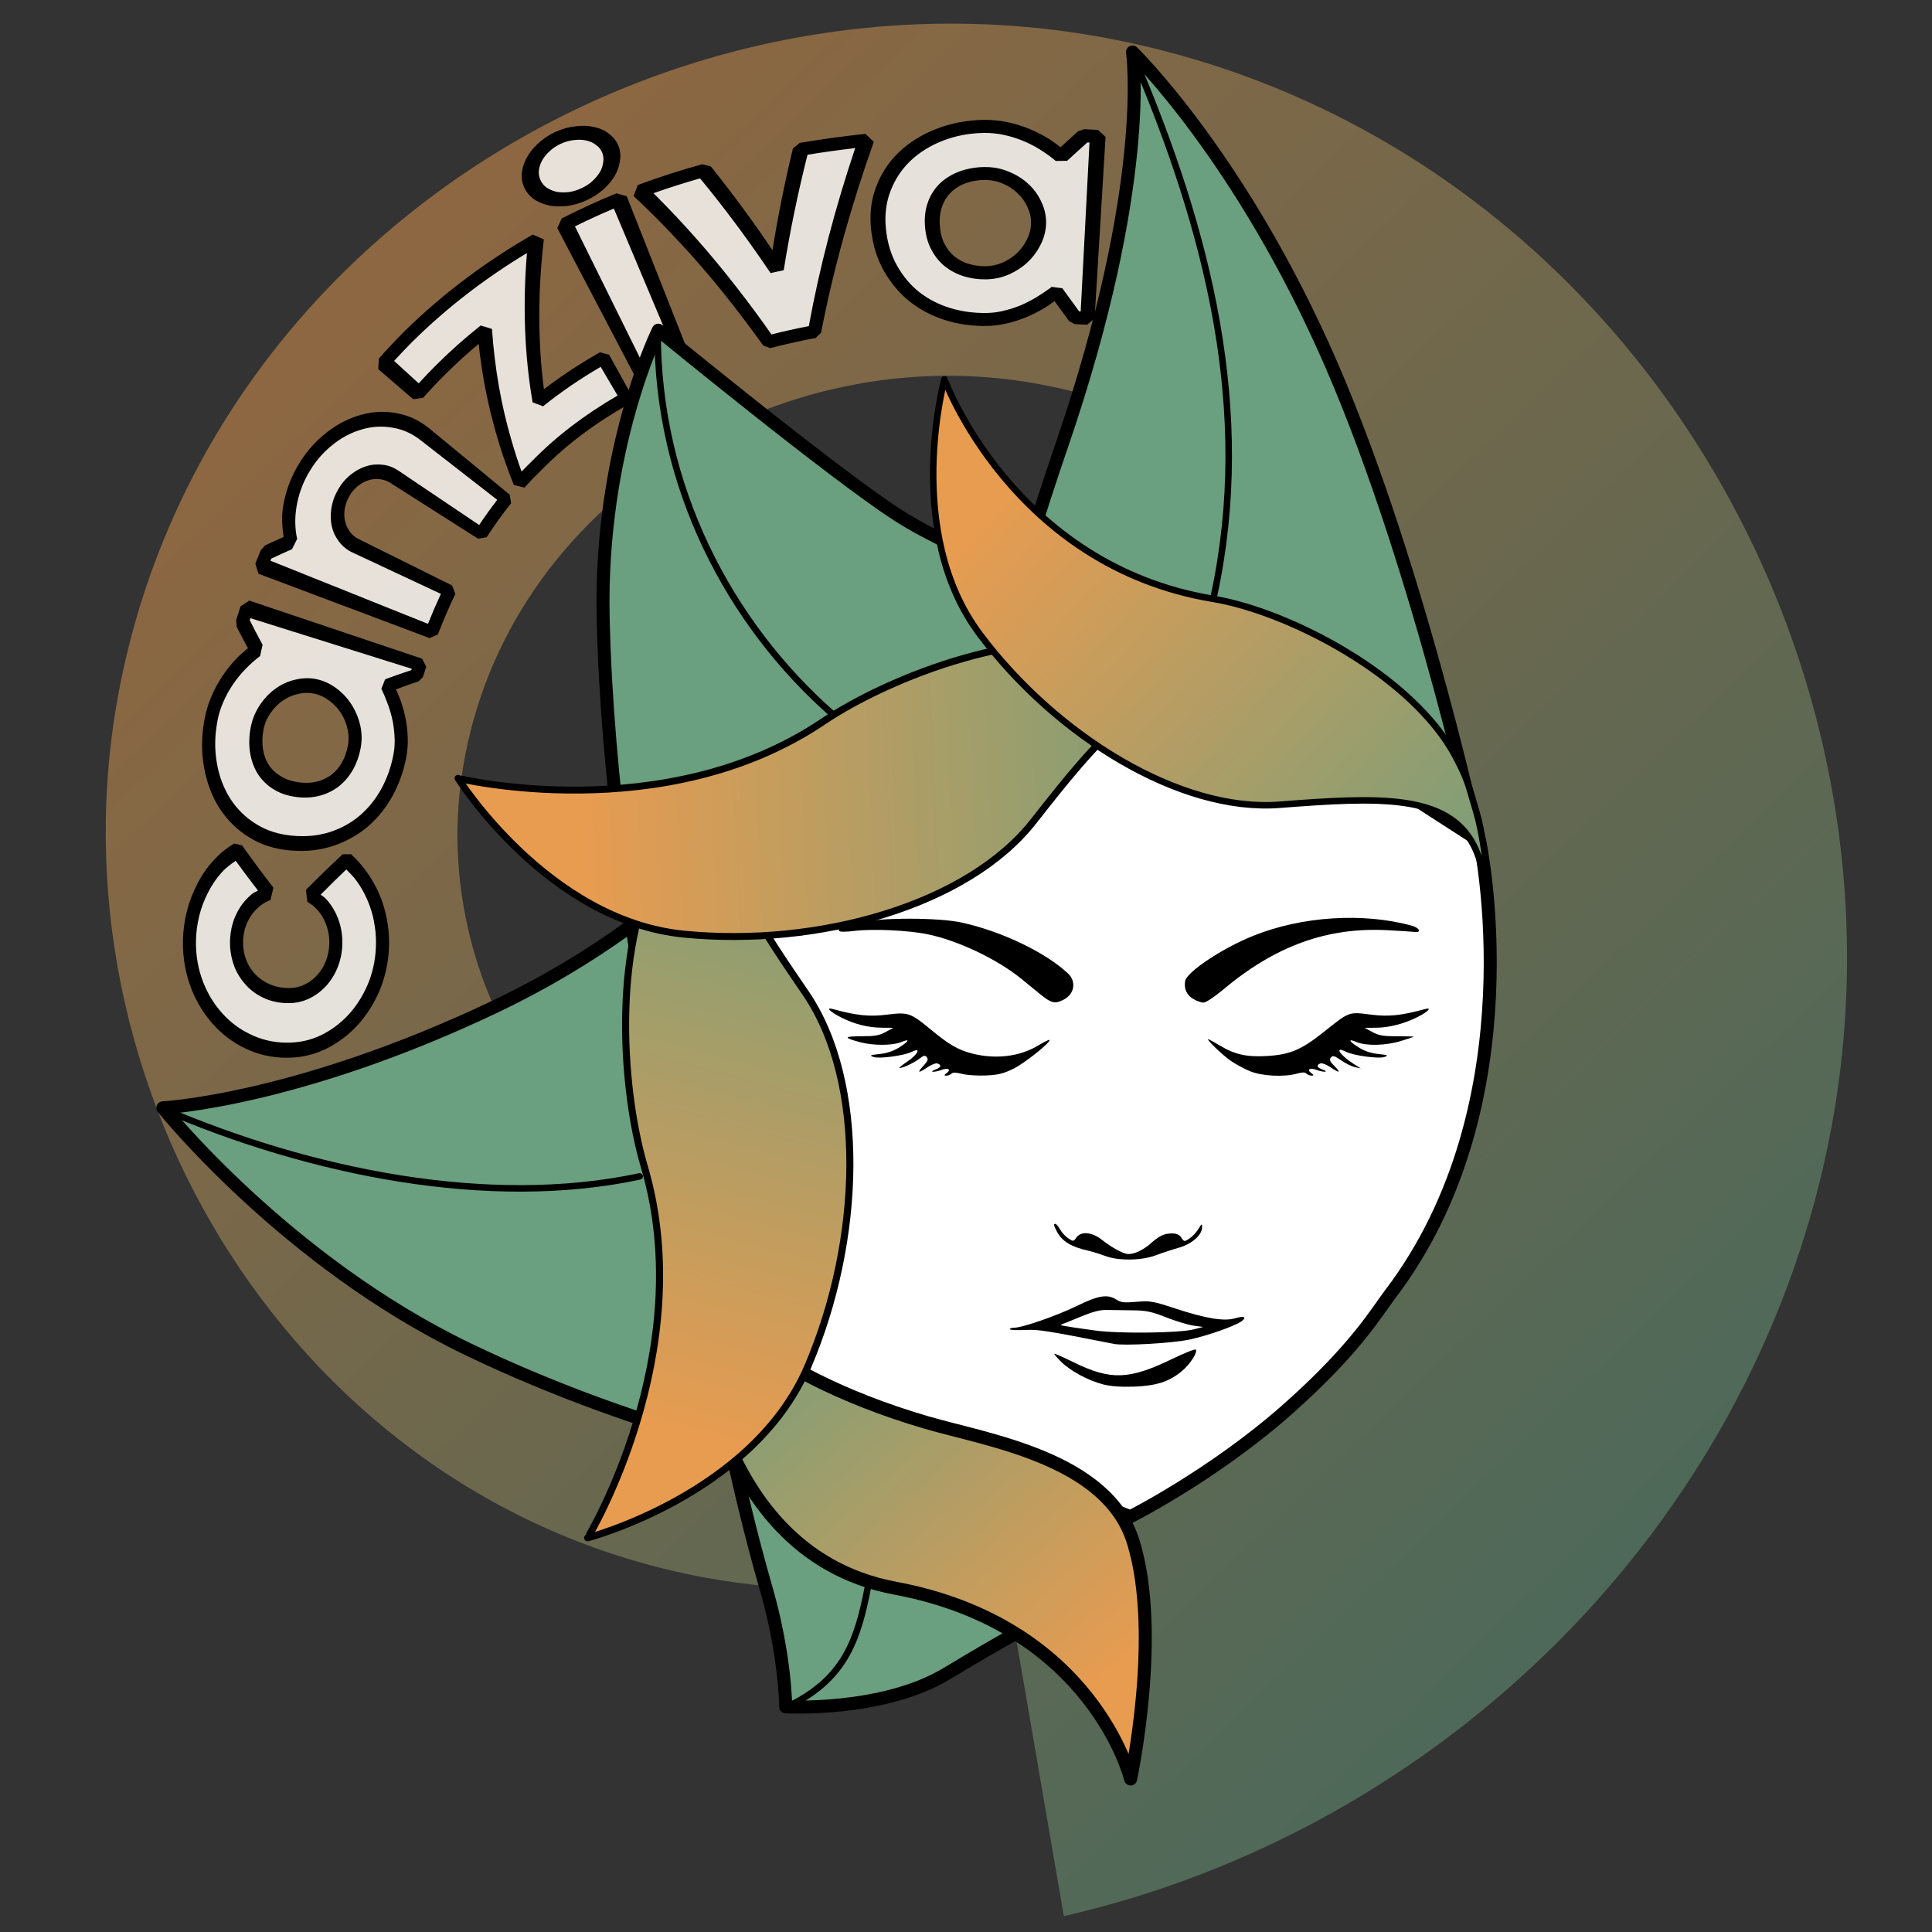 <?xml version="1.0" encoding="UTF-8" standalone="no"?>
<!-- Created with Inkscape (http://www.inkscape.org/) -->

<svg
   width="120"
   height="120"
   viewBox="0 0 120 120"
   version="1.1"
   id="svg1"
   sodipodi:docname="Neimenovani dokument 1"
   xmlns:inkscape="http://www.inkscape.org/namespaces/inkscape"
   xmlns:sodipodi="http://sodipodi.sourceforge.net/DTD/sodipodi-0.dtd"
   xmlns:xlink="http://www.w3.org/1999/xlink"
   xmlns="http://www.w3.org/2000/svg"
   xmlns:svg="http://www.w3.org/2000/svg">
  <rect x="0" y="0" width="120" height="120" fill="#333333" stroke="none"/>
  <sodipodi:namedview
     id="namedview1"
     pagecolor="#ffffff"
     bordercolor="#000000"
     borderopacity="0.25"
     inkscape:showpageshadow="2"
     inkscape:pageopacity="0.0"
     inkscape:pagecheckerboard="0"
     inkscape:deskcolor="#d1d1d1"
     inkscape:document-units="px" />
  <defs
     id="defs1">
    <inkscape:path-effect
       effect="bend_path"
       id="path-effect4"
       is_visible="true"
       lpeversion="1"
       bendpath="m 0.045,-4.988 c 16.338,-17.804 31.865,-17.18 46.805,0"
       prop_scale="1"
       scale_y_rel="false"
       vertical="false"
       hide_knot="false"
       bendpath-nodetypes="cc" />
    <linearGradient
       inkscape:collect="always"
       xlink:href="#linearGradient19"
       id="linearGradient20"
       x1="354.494"
       y1="-56.53"
       x2="582.984"
       y2="181.051"
       gradientUnits="userSpaceOnUse" />
    <linearGradient
       id="linearGradient19"
       inkscape:collect="always">
      <stop
         style="stop-color:#e89c50;stop-opacity:1;"
         offset="0"
         id="stop19" />
      <stop
         style="stop-color:#6a9f7f;stop-opacity:1;"
         offset="1"
         id="stop20" />
    </linearGradient>
    <linearGradient
       inkscape:collect="always"
       xlink:href="#linearGradient82"
       id="linearGradient60"
       gradientUnits="userSpaceOnUse"
       x1="73.693"
       y1="136.604"
       x2="102.486"
       y2="168.906"
       spreadMethod="pad" />
    <linearGradient
       id="linearGradient82">
      <stop
         style="stop-color:#6a9f7f;stop-opacity:1;"
         offset="0"
         id="stop82" />
      <stop
         style="stop-color:#e89c50;stop-opacity:1;"
         offset="0.848"
         id="stop81" />
    </linearGradient>
    <linearGradient
       inkscape:collect="always"
       xlink:href="#swatch39"
       id="linearGradient6"
       gradientUnits="userSpaceOnUse"
       gradientTransform="matrix(-0.326,-0.565,0.565,-0.326,85.676,283.509)"
       x1="89.259"
       y1="78.65"
       x2="125.016"
       y2="114.406" />
    <linearGradient
       id="swatch39">
      <stop
         style="stop-color:#e89c50;stop-opacity:1;"
         offset="0.152"
         id="stop69" />
      <stop
         style="stop-color:#6a9f7f;stop-opacity:1;"
         offset="1"
         id="stop40" />
    </linearGradient>
    <linearGradient
       inkscape:collect="always"
       xlink:href="#swatch39"
       id="linearGradient5"
       gradientUnits="userSpaceOnUse"
       gradientTransform="matrix(0.433,-0.473,0.473,0.433,19.668,186.163)"
       x1="89.259"
       y1="78.65"
       x2="125.016"
       y2="114.406" />
    <linearGradient
       inkscape:collect="always"
       xlink:href="#swatch39"
       id="linearGradient63"
       gradientUnits="userSpaceOnUse"
       x1="89.259"
       y1="78.65"
       x2="128.514"
       y2="114.37" />
  </defs>
  <g
     inkscape:label="Sloj 1"
     inkscape:groupmode="layer"
     id="layer1">
    <g
       inkscape:label="Sloj 1"
       id="layer1-7"
       transform="matrix(1.422,0,0,1.422,-79.22,-2.941)">
      <g
         id="g8"
         transform="translate(50.447,-13.704)">
        <path
           sodipodi:type="spiral"
           style="display:none;fill:none;fill-rule:evenodd;stroke:#000000;stroke-width:1.186;stroke-dasharray:none;stroke-dashoffset:0"
           id="path2-2"
           sodipodi:cx="450"
           sodipodi:cy="60"
           sodipodi:expansion="1"
           sodipodi:revolution="2.9201665"
           sodipodi:radius="188.22281"
           sodipodi:argument="-17.01696"
           sodipodi:t0="0"
           d="m 450,60 c -2.509,9.365 -13.862,1.238 -15.565,-4.171 -4.616,-14.656 10.818,-26.352 23.906,-26.959 23.411,-1.086 39.5,21.903 38.354,43.642 -1.683,31.903 -33.091,52.908 -63.377,49.748 -40.367,-4.212 -66.419,-44.31 -61.142,-83.113 6.64,-48.83 55.542,-79.982 102.849,-72.537 57.295,9.017 93.574,66.78 83.931,122.584 C 547.591,154.957 480.931,196.379 416.635,184.52 342.402,170.828 295.828,95.25 309.915,22.464 c 16.007,-82.704 100.518,-134.439 181.791,-118.114 91.176,18.314 148.077,111.767 129.508,201.527 -13.434,64.94 -63.291,117.801 -126.509,136.96"
           transform="matrix(-0.211,0,0,0.211,160.613,41.04)" />
        <g
           id="g4"
           transform="matrix(1.136,0,0,1.136,-9.357,-6.164)">
          <path
             id="path2"
             style="display:inline;fill:url(#linearGradient20);fill-opacity:0.502;fill-rule:evenodd;stroke:#a076a5;stroke-width:1.186;stroke-opacity:0"
             transform="matrix(0.211,0,0,0.211,-47.928,41.035)"
             d="m 450,60 c -2.509,9.365 -13.862,1.238 -15.565,-4.171 -4.616,-14.656 10.818,-26.352 23.906,-26.959 23.411,-1.086 39.5,21.903 38.354,43.642 -1.683,31.903 -33.091,52.908 -63.377,49.748 -40.367,-4.212 -66.419,-44.31 -61.142,-83.113 6.64,-48.83 55.542,-79.981 102.849,-72.537 57.295,9.017 93.574,66.78 83.931,122.584 C 547.591,154.957 480.931,196.379 416.635,184.52 342.402,170.828 295.828,95.25 309.915,22.464 325.922,-60.239 410.433,-111.974 491.706,-95.65 582.883,-77.336 639.783,16.118 621.215,105.877 606.833,175.398 550.885,230.482 482.001,246.207" />
          <g
             id="g33-7"
             transform="translate(-70.264,-76.182)">
            <g
               id="text21"
               inkscape:label="text21"
               transform="rotate(-45.44,214.923,-45.196)"
               inkscape:path-effect="#path-effect4">
              <path
                 style="color:#000000;-inkscape-font-specification:'Righteous, Normal';fill:#ffffff;fill-opacity:0.804;stroke-linecap:round;stroke-linejoin:bevel;stroke-miterlimit:20;-inkscape-stroke:none"
                 d="M 5.304,-10.944 C 5.185,-10.273 5.083,-9.603 4.996,-8.936 4.817,-9.022 4.629,-9.074 4.433,-9.092 c -0.199,-0.021 -0.395,-0.01 -0.589,0.031 -0.19,0.038 -0.376,0.106 -0.556,0.202 -0.18,0.097 -0.346,0.218 -0.496,0.362 -0.211,0.202 -0.374,0.43 -0.489,0.684 -0.111,0.25 -0.169,0.508 -0.173,0.773 -0.004,0.258 0.046,0.513 0.148,0.764 0.103,0.251 0.262,0.482 0.478,0.693 0.175,0.171 0.376,0.294 0.603,0.369 0.226,0.075 0.46,0.107 0.7,0.095 0.244,-0.015 0.483,-0.075 0.719,-0.177 0.239,-0.106 0.456,-0.254 0.653,-0.442 0.141,-0.135 0.26,-0.281 0.358,-0.44 0.098,-0.158 0.175,-0.322 0.231,-0.493 0.056,-0.177 0.087,-0.353 0.093,-0.529 0.006,-0.183 -0.013,-0.359 -0.059,-0.529 0.66,-0.002 1.314,0.011 1.961,0.039 0.013,0.297 -0.008,0.594 -0.064,0.891 C 7.899,-6.505 7.816,-6.218 7.7,-5.939 7.589,-5.662 7.445,-5.398 7.269,-5.146 7.1,-4.893 6.902,-4.658 6.674,-4.439 6.289,-4.071 5.866,-3.782 5.399,-3.572 4.931,-3.368 4.455,-3.245 3.968,-3.205 3.485,-3.168 3.012,-3.217 2.549,-3.355 2.087,-3.494 1.673,-3.728 1.311,-4.062 0.916,-4.426 0.621,-4.846 0.429,-5.326 0.238,-5.807 0.149,-6.307 0.167,-6.827 c 0.018,-0.526 0.14,-1.049 0.367,-1.566 0.232,-0.52 0.568,-0.993 1.006,-1.412 0.26,-0.248 0.542,-0.462 0.845,-0.641 0.307,-0.182 0.625,-0.322 0.953,-0.421 0.329,-0.105 0.659,-0.165 0.99,-0.178 0.335,-0.017 0.66,0.016 0.975,0.099 z m 10.029,0.002 c -0.127,0.062 -0.253,0.126 -0.379,0.19 -0.239,-0.123 -0.482,-0.244 -0.727,-0.361 -0.116,-0.054 -0.232,-0.107 -0.349,-0.159 -0.081,0.219 -0.174,0.435 -0.277,0.65 -0.102,0.209 -0.218,0.411 -0.349,0.608 -0.133,0.192 -0.28,0.373 -0.441,0.542 -0.157,0.167 -0.332,0.314 -0.524,0.442 -0.419,0.279 -0.855,0.486 -1.319,0.62 -0.46,0.132 -0.922,0.183 -1.39,0.151 C 9.108,-8.297 8.65,-8.426 8.201,-8.651 7.752,-8.876 7.338,-9.211 6.967,-9.662 6.62,-10.084 6.386,-10.538 6.273,-11.031 c -0.116,-0.496 -0.122,-0.994 -0.013,-1.492 0.113,-0.502 0.332,-0.985 0.659,-1.444 0.329,-0.465 0.752,-0.874 1.265,-1.215 0.236,-0.157 0.487,-0.287 0.752,-0.389 0.265,-0.102 0.535,-0.178 0.81,-0.227 0.275,-0.05 0.546,-0.075 0.814,-0.074 0.273,-0.002 0.536,0.016 0.789,0.054 0.036,-0.121 0.072,-0.242 0.109,-0.363 0.081,-0.26 0.165,-0.52 0.254,-0.78 0.161,-0.085 0.323,-0.168 0.486,-0.25 z m -3.384,-2.228 c -0.123,-0.211 -0.29,-0.386 -0.501,-0.525 -0.209,-0.145 -0.44,-0.243 -0.693,-0.293 -0.255,-0.054 -0.521,-0.055 -0.796,-0.004 -0.273,0.045 -0.533,0.148 -0.775,0.31 -0.243,0.162 -0.448,0.352 -0.613,0.568 -0.161,0.213 -0.272,0.442 -0.332,0.684 -0.056,0.239 -0.055,0.487 0.002,0.743 0.054,0.253 0.173,0.501 0.356,0.745 0.182,0.245 0.387,0.432 0.611,0.564 0.222,0.128 0.45,0.207 0.684,0.236 0.238,0.027 0.475,0.007 0.712,-0.058 0.241,-0.068 0.47,-0.174 0.689,-0.32 0.219,-0.146 0.396,-0.323 0.535,-0.535 0.14,-0.218 0.24,-0.446 0.3,-0.686 0.057,-0.244 0.073,-0.489 0.045,-0.735 -0.026,-0.253 -0.099,-0.485 -0.223,-0.695 z m 6.195,1.046 c -0.537,0.186 -1.072,0.396 -1.604,0.625 l -2.783,-6.452 c 0.168,-0.072 0.337,-0.143 0.506,-0.213 0.317,0.116 0.631,0.237 0.94,0.363 0.242,-0.372 0.56,-0.7 0.955,-0.977 0.398,-0.282 0.848,-0.493 1.341,-0.626 0.531,-0.143 1.058,-0.181 1.567,-0.116 0.507,0.06 0.961,0.21 1.354,0.44 0.392,0.226 0.704,0.523 0.939,0.881 0.24,0.353 0.375,0.747 0.419,1.175 l 0.409,3.973 c -0.534,0.054 -1.072,0.138 -1.61,0.25 l -0.787,-3.919 c -0.036,-0.179 -0.109,-0.34 -0.22,-0.482 -0.112,-0.146 -0.252,-0.263 -0.419,-0.351 -0.167,-0.088 -0.353,-0.144 -0.556,-0.166 -0.204,-0.022 -0.413,-0.005 -0.625,0.053 -0.217,0.059 -0.411,0.151 -0.581,0.274 -0.17,0.124 -0.305,0.266 -0.405,0.427 -0.1,0.161 -0.162,0.333 -0.186,0.516 -0.025,0.179 -0.007,0.355 0.052,0.529 z m 10.053,-0.363 c -1.43,-0.412 -2.868,-0.64 -4.274,-0.631 -0.31,-0.009 -0.622,-0.006 -0.935,0.008 0.281,-0.632 0.598,-1.257 0.953,-1.87 0.639,-1.118 1.409,-2.188 2.291,-3.205 -0.748,-0.091 -1.501,-0.142 -2.257,-0.15 -0.42,-0.004 -0.839,0.005 -1.257,0.027 l -0.092,-1.774 c 0.454,-0.025 0.91,-0.036 1.367,-0.034 2.08,0.03 4.125,0.347 6.095,0.896 -1.684,1.335 -3.148,2.821 -4.326,4.429 0.975,0.114 1.951,0.315 2.916,0.59 z m 6.388,-7.146 c -0.068,0.152 -0.171,0.275 -0.31,0.372 -0.133,0.099 -0.287,0.17 -0.463,0.214 -0.174,0.04 -0.363,0.053 -0.568,0.041 -0.198,-0.014 -0.398,-0.06 -0.601,-0.137 -0.203,-0.077 -0.386,-0.176 -0.549,-0.299 -0.157,-0.125 -0.287,-0.259 -0.391,-0.405 -0.097,-0.147 -0.166,-0.303 -0.206,-0.467 -0.034,-0.162 -0.027,-0.322 0.023,-0.48 0.049,-0.154 0.135,-0.287 0.261,-0.398 0.133,-0.114 0.286,-0.197 0.459,-0.25 0.181,-0.055 0.379,-0.078 0.592,-0.067 0.221,0.008 0.442,0.054 0.663,0.137 0.22,0.083 0.413,0.194 0.577,0.331 0.171,0.135 0.306,0.284 0.403,0.444 0.099,0.156 0.157,0.32 0.174,0.49 0.024,0.168 0.003,0.326 -0.063,0.474 z m -3.908,8.041 c -0.529,-0.228 -1.061,-0.435 -1.597,-0.617 l 2.221,-6.653 c 0.728,0.242 1.445,0.515 2.148,0.816 z m 2.904,1.489 c 0.104,-0.573 0.197,-1.151 0.278,-1.733 0.275,-1.903 0.41,-3.863 0.381,-5.857 0.783,0.365 1.547,0.764 2.289,1.195 -0.001,0.011 -0.002,0.023 -0.004,0.034 -0.172,1.573 -0.423,3.116 -0.743,4.63 1.262,-0.916 2.58,-1.775 3.945,-2.583 0.685,0.496 1.353,1.012 2.005,1.546 -2.334,1.106 -4.558,2.349 -6.631,3.749 C 34.601,-9.469 34.095,-9.796 33.581,-10.104 Z m 9.249,8.1 c -0.105,-0.118 -0.211,-0.236 -0.317,-0.353 0.07,-0.402 0.136,-0.806 0.2,-1.212 -0.241,-0.036 -0.483,-0.084 -0.726,-0.146 -0.237,-0.061 -0.47,-0.139 -0.7,-0.234 -0.227,-0.098 -0.445,-0.213 -0.653,-0.344 -0.205,-0.128 -0.393,-0.278 -0.566,-0.449 -0.374,-0.372 -0.672,-0.774 -0.899,-1.213 -0.223,-0.435 -0.362,-0.884 -0.418,-1.353 -0.05,-0.468 -0.008,-0.944 0.129,-1.427 0.137,-0.483 0.387,-0.953 0.759,-1.403 0.347,-0.42 0.748,-0.737 1.21,-0.941 0.465,-0.208 0.953,-0.308 1.464,-0.297 0.515,0.015 1.032,0.137 1.544,0.368 0.519,0.231 1,0.562 1.433,0.99 0.199,0.197 0.375,0.413 0.526,0.649 0.151,0.235 0.279,0.481 0.383,0.735 0.104,0.255 0.184,0.512 0.241,0.771 0.06,0.263 0.099,0.522 0.118,0.775 0.393,0.018 0.786,0.04 1.18,0.066 0.116,0.131 0.232,0.262 0.348,0.394 z m 1.278,-3.899 c 0.179,-0.168 0.313,-0.37 0.401,-0.607 0.095,-0.237 0.14,-0.485 0.134,-0.744 -0.003,-0.262 -0.057,-0.523 -0.164,-0.782 -0.1,-0.258 -0.254,-0.491 -0.462,-0.696 -0.207,-0.205 -0.435,-0.368 -0.68,-0.488 -0.241,-0.116 -0.488,-0.181 -0.738,-0.193 -0.246,-0.009 -0.49,0.04 -0.731,0.145 -0.238,0.102 -0.459,0.266 -0.665,0.492 -0.206,0.226 -0.351,0.463 -0.437,0.71 -0.083,0.244 -0.116,0.484 -0.099,0.722 0.021,0.241 0.088,0.473 0.201,0.698 0.117,0.228 0.271,0.436 0.464,0.627 0.193,0.191 0.409,0.335 0.651,0.432 0.249,0.098 0.499,0.152 0.751,0.162 0.256,0.007 0.502,-0.028 0.739,-0.108 0.244,-0.079 0.456,-0.202 0.634,-0.37 z"
                 id="path1"
                 inkscape:original-d="M 6.807531,-5.6162131 5.4983905,-4.3005268 Q 5.4002049,-4.5754463 5.2300166,-4.7914545 5.0598284,-5.0140084 4.8438202,-5.1645596 4.6343577,-5.3151108 4.385621,-5.3936592 q -0.2487368,-0.078548 -0.5105649,-0.078548 -0.3665593,0 -0.6938445,0.1505511 -0.3207394,0.1505512 -0.5629304,0.4254707 -0.2356453,0.2683738 -0.3731051,0.6414789 -0.1374598,0.3731051 -0.1374598,0.8247586 0,0.3665593 0.1374598,0.6872988 0.1374598,0.3207394 0.3731051,0.5629304 0.242191,0.242191 0.5629304,0.3796508 0.3272852,0.1374598 0.6938445,0.1374598 0.2618281,0 0.5040192,-0.072003 0.242191,-0.072003 0.4516535,-0.2029168 0.2160082,-0.1374597 0.3796507,-0.3272851 0.1701883,-0.1963711 0.2749196,-0.4320164 l 1.3091405,1.3156863 Q 6.5457029,-1.0276754 6.2184178,-0.74621013 5.8976783,-0.46474491 5.5180276,-0.26837382 5.1449225,-0.07200273 4.7259975,0.02618281 4.3136182,0.13091406 3.8750561,0.13091406 q -0.7396644,0 -1.3942347,-0.27491952 Q 1.8327968,-0.42547069 1.3418691,-0.90985271 0.85748708,-1.3942347 0.57602186,-2.0422593 0.29455663,-2.6902839 0.29455663,-3.4299483 q 0,-0.8051215 0.28146523,-1.5055117 0.28146522,-0.7003902 0.76584724,-1.2175008 0.4909277,-0.5236562 1.1389523,-0.8247585 0.6545703,-0.3011024 1.3942347,-0.3011024 0.4385621,0 0.8574871,0.111277 0.4254707,0.1112769 0.8051215,0.3272851 0.3861964,0.2094625 0.7069359,0.5171106 0.3272851,0.307648 0.5629304,0.7069359 z M 14.361272,0 h -0.432016 l -0.693845,-0.96221833 q -0.255282,0.2290996 -0.543293,0.43201639 -0.281466,0.19637109 -0.595659,0.34692226 -0.314194,0.14400546 -0.648025,0.2290996 -0.327285,0.08509414 -0.667662,0.08509414 -0.739664,0 -1.3942343,-0.24873671 Q 8.7385131,-0.36655936 8.2475854,-0.83784997 7.7632033,-1.3156863 7.4817381,-2.0029851 7.2002729,-2.6902839 7.2002729,-3.5674081 q 0,-0.8182129 0.2814652,-1.498966 0.2814652,-0.6872988 0.7658473,-1.1782265 0.4909277,-0.4909277 1.1389523,-0.7593015 0.6545703,-0.2749196 1.3942343,-0.2749196 0.340377,0 0.674208,0.085094 0.333831,0.085094 0.648024,0.2356453 0.314194,0.1505512 0.595659,0.3534679 0.288011,0.2029168 0.536748,0.4385621 l 0.693845,-0.8313042 h 0.432016 z m -1.800068,-3.5674081 q 0,-0.3665594 -0.144006,-0.7069359 -0.13746,-0.3469223 -0.379651,-0.6087504 -0.242191,-0.2683738 -0.569476,-0.4254707 -0.320739,-0.1636425 -0.687299,-0.1636425 -0.366559,0 -0.693844,0.1243683 -0.3207396,0.1243684 -0.5629306,0.3665594 -0.2356453,0.242191 -0.373105,0.6022046 -0.1374598,0.353468 -0.1374598,0.8116672 0,0.4581992 0.1374598,0.8182129 0.1374597,0.3534679 0.373105,0.5956589 0.242191,0.242191 0.5629306,0.3665594 0.327285,0.1243684 0.693844,0.1243684 0.36656,0 0.687299,-0.1570969 0.327285,-0.1636426 0.569476,-0.4254707 0.242191,-0.2683738 0.379651,-0.6087504 0.144006,-0.3469222 0.144006,-0.7134816 z M 17.509755,0 h -1.786977 v -7.0104478 h 0.432016 l 0.589113,0.6807531 q 0.432017,-0.3927422 0.97531,-0.6022047 0.549839,-0.2160082 1.145498,-0.2160082 0.641479,0 1.210955,0.2487367 0.569476,0.242191 0.994947,0.6742074 0.425471,0.4254707 0.667662,1.0014926 0.248736,0.5694761 0.248736,1.2175007 V 0 h -1.786976 v -4.0059702 q 0,-0.2749195 -0.104732,-0.5171105 -0.104731,-0.2487367 -0.288011,-0.4320164 -0.183279,-0.1832797 -0.42547,-0.2880109 -0.242191,-0.1047313 -0.517111,-0.1047313 -0.281465,0 -0.530202,0.1047313 -0.248737,0.1047312 -0.432016,0.2880109 -0.18328,0.1832797 -0.288011,0.4320164 -0.104731,0.242191 -0.104731,0.5171105 z m 11.219336,0 h -5.845313 l 2.952112,-5.2169252 h -2.952112 v -1.7804312 h 5.845313 l -2.952112,5.2169252 h 2.952112 z m 3.096116,-8.9152474 q 0,0.2487367 -0.09819,0.4647449 -0.09164,0.2160082 -0.255282,0.3796508 -0.163643,0.1570969 -0.386197,0.2552824 -0.216008,0.09164 -0.464744,0.09164 -0.248737,0 -0.471291,-0.09164 -0.216008,-0.098186 -0.379651,-0.2552824 -0.157097,-0.1636426 -0.255282,-0.3796508 -0.09164,-0.2160082 -0.09164,-0.4647449 0,-0.242191 0.09164,-0.4581992 0.09819,-0.2225539 0.255282,-0.3796508 0.163643,-0.1636425 0.379651,-0.2552826 0.222554,-0.09818 0.471291,-0.09818 0.248736,0 0.464744,0.09818 0.222554,0.09164 0.386197,0.2552826 0.163643,0.1570969 0.255282,0.3796508 0.09819,0.2160082 0.09819,0.4581992 z M 31.517559,0 h -1.800068 v -7.0104478 h 1.800068 z m 3.351399,0 -2.670647,-7.0104478 h 2.035713 l 1.531695,4.3725295 1.525149,-4.3725295 h 2.042259 L 36.66248,0 Z m 11.7299,0 h -0.432016 l -0.693845,-0.96221833 q -0.255282,0.2290996 -0.543293,0.43201639 -0.281466,0.19637109 -0.595659,0.34692226 -0.314194,0.14400546 -0.648025,0.2290996 -0.327285,0.08509414 -0.667662,0.08509414 -0.739664,0 -1.394234,-0.24873671 -0.648025,-0.24873671 -1.138953,-0.72002732 -0.484382,-0.47783633 -0.765847,-1.16513513 -0.281465,-0.6872988 -0.281465,-1.564423 0,-0.8182129 0.281465,-1.498966 0.281465,-0.6872988 0.765847,-1.1782265 0.490928,-0.4909277 1.138953,-0.7593015 0.65457,-0.2749196 1.394234,-0.2749196 0.340377,0 0.674208,0.085094 0.333831,0.085094 0.648024,0.2356453 0.314194,0.1505512 0.595659,0.3534679 0.288011,0.2029168 0.536748,0.4385621 l 0.693845,-0.8313042 h 0.432016 z M 44.79879,-3.5674081 q 0,-0.3665594 -0.144006,-0.7069359 -0.13746,-0.3469223 -0.379651,-0.6087504 -0.242191,-0.2683738 -0.569476,-0.4254707 -0.320739,-0.1636425 -0.687299,-0.1636425 -0.366559,0 -0.693844,0.1243683 -0.32074,0.1243684 -0.562931,0.3665594 -0.235645,0.242191 -0.373105,0.6022046 -0.137459,0.353468 -0.137459,0.8116672 0,0.4581992 0.137459,0.8182129 0.13746,0.3534679 0.373105,0.5956589 0.242191,0.242191 0.562931,0.3665594 0.327285,0.1243684 0.693844,0.1243684 0.36656,0 0.687299,-0.1570969 0.327285,-0.1636426 0.569476,-0.4254707 0.242191,-0.2683738 0.379651,-0.6087504 0.144006,-0.3469222 0.144006,-0.7134816 z" />
              <path
                 style="color:#000000;-inkscape-font-specification:'Righteous, Normal';fill:#000000;stroke-linecap:round;stroke-linejoin:bevel;stroke-miterlimit:20;-inkscape-stroke:none"
                 d="m 33.584,-21.607 c -0.266,-0.101 -0.542,-0.156 -0.812,-0.165 -0.255,-0.011 -0.497,0.017 -0.714,0.085 -0.213,0.066 -0.399,0.169 -0.553,0.303 l -0.001,0.004 c -0.151,0.137 -0.255,0.301 -0.311,0.485 -0.057,0.188 -0.064,0.384 -0.021,0.582 2.78e-4,0.002 5.56e-4,0.004 8.33e-4,0.006 0.048,0.191 0.132,0.375 0.248,0.55 0.003,0.004 0.005,0.007 0.007,0.011 0.125,0.172 0.28,0.331 0.462,0.475 0.003,0.002 0.005,0.005 0.008,0.007 0.196,0.146 0.417,0.265 0.655,0.355 0.238,0.091 0.481,0.147 0.721,0.165 8.03e-4,3.29e-4 0.002,6.58e-4 0.002,9.88e-4 0.237,0.015 0.464,-4.33e-4 0.672,-0.047 0.002,-5.16e-4 0.004,-0.001 0.006,-0.002 0.21,-0.051 0.397,-0.138 0.557,-0.254 0.169,-0.117 0.3,-0.267 0.383,-0.447 0.081,-0.177 0.108,-0.372 0.081,-0.576 -1.14e-4,-0.001 0.002,-0.002 0.002,-0.004 -0.02,-0.2 -0.089,-0.4 -0.208,-0.591 -0.116,-0.192 -0.276,-0.372 -0.476,-0.532 -6.64e-4,-5.58e-4 -0.002,-5.11e-4 -0.003,-0.001 -0.202,-0.169 -0.442,-0.308 -0.707,-0.409 -8e-6,-3e-6 -1.5e-5,-5e-6 -2.3e-5,-7e-6 z m -0.179,0.468 c 0.175,0.066 0.32,0.15 0.446,0.255 0.003,0.003 0.006,0.005 0.009,0.008 0.138,0.108 0.241,0.222 0.318,0.347 0.001,0.002 0.002,0.004 0.004,0.006 0.076,0.119 0.121,0.242 0.136,0.378 6.19e-4,0.003 0.001,0.006 0.002,0.009 0.02,0.131 0.006,0.249 -0.044,0.366 -0.053,0.122 -0.132,0.216 -0.238,0.292 -0.002,0.001 -0.005,0.002 -0.007,0.003 -0.106,0.08 -0.223,0.136 -0.362,0.172 -0.138,0.032 -0.29,0.043 -0.462,0.034 -0.154,-0.011 -0.308,-0.046 -0.473,-0.109 -0.164,-0.062 -0.307,-0.14 -0.436,-0.236 -0.127,-0.103 -0.23,-0.21 -0.313,-0.325 -0.076,-0.118 -0.129,-0.242 -0.161,-0.376 -2.34e-4,-9.92e-4 -0.002,-0.002 -0.002,-0.003 -0.024,-0.125 -0.016,-0.246 0.026,-0.372 0.041,-0.123 0.107,-0.223 0.205,-0.309 l 6.2e-4,-0.002 c 0.11,-0.092 0.231,-0.155 0.365,-0.195 0.143,-0.043 0.296,-0.059 0.466,-0.05 0.001,-2.95e-4 0.002,-5.9e-4 0.003,-8.86e-4 0.172,0.007 0.343,0.041 0.518,0.107 1.1e-5,-1e-6 2.2e-5,-2e-6 3.3e-5,-3e-6 z M 1.367,-9.986 c -0.471,0.45 -0.835,0.963 -1.084,1.524 -5.5926e-4,5.672e-4 -0.001,0.001 -0.002,0.002 -0.243,0.552 -0.371,1.113 -0.389,1.674 -0.018,0.556 0.078,1.09 0.282,1.597 0.205,0.512 0.524,0.958 0.941,1.34 0.387,0.354 0.833,0.604 1.33,0.751 0.492,0.146 1,0.198 1.517,0.158 0.519,-0.044 1.029,-0.176 1.524,-0.392 0.001,-0.001 0.002,-0.002 0.003,-0.003 0.499,-0.225 0.952,-0.533 1.359,-0.923 0.242,-0.233 0.453,-0.484 0.634,-0.754 0.186,-0.268 0.339,-0.548 0.458,-0.843 0.123,-0.297 0.212,-0.602 0.268,-0.914 1.06e-4,-9.515e-4 2.119e-4,-0.002 3.179e-4,-0.003 0.059,-0.316 0.083,-0.632 0.07,-0.949 -0.076,-0.076 -0.152,-0.152 -0.228,-0.227 -0.647,-0.031 -1.303,-0.045 -1.964,-0.046 -0.098,0.12 -0.195,0.241 -0.292,0.362 0.04,0.146 0.057,0.297 0.052,0.455 -0.005,0.151 -0.031,0.3 -0.079,0.453 l -0.001,-0.001 c -0.048,0.147 -0.112,0.288 -0.198,0.427 -0.084,0.136 -0.187,0.263 -0.309,0.38 -0.173,0.165 -0.359,0.29 -0.566,0.382 -0.205,0.089 -0.408,0.138 -0.618,0.151 -0.206,0.009 -0.405,-0.018 -0.602,-0.084 C 3.281,-5.535 3.111,-5.638 2.959,-5.788 2.763,-5.982 2.623,-6.189 2.534,-6.41 2.443,-6.636 2.401,-6.857 2.405,-7.079 c 0.004,-0.229 0.053,-0.445 0.147,-0.657 0.098,-0.216 0.233,-0.407 0.413,-0.58 0.128,-0.123 0.269,-0.224 0.423,-0.306 0.153,-0.082 0.307,-0.138 0.467,-0.171 0.002,-5.686e-4 0.003,-0.001 0.005,-0.002 0.164,-0.035 0.33,-0.044 0.504,-0.027 0.001,-3.37e-5 0.002,-6.73e-5 0.003,-1.009e-4 0.166,0.014 0.326,0.056 0.482,0.13 0.139,-0.085 0.279,-0.168 0.419,-0.251 0.089,-0.665 0.192,-1.332 0.312,-2.002 -0.053,-0.088 -0.106,-0.176 -0.159,-0.264 -0.337,-0.09 -0.688,-0.128 -1.05,-0.11 -0.353,0.014 -0.709,0.078 -1.062,0.19 -6.825e-4,2.04e-4 -0.001,0.001 -0.002,0.002 -0.352,0.105 -0.697,0.257 -1.026,0.451 -0.327,0.192 -0.634,0.423 -0.914,0.69 z M 8.046,-15.391 c -0.549,0.366 -1.007,0.808 -1.36,1.309 -0.35,0.492 -0.586,1.014 -0.705,1.552 l 0.001,0.002 c -0.116,0.537 -0.106,1.074 0.019,1.599 0.124,0.527 0.379,1.008 0.746,1.449 0.391,0.47 0.832,0.826 1.316,1.065 0.478,0.236 0.972,0.373 1.475,0.413 9.45e-4,8.21e-5 0.002,1.643e-4 0.003,2.465e-4 0.501,0.033 0.999,-0.023 1.487,-0.164 0.492,-0.143 0.956,-0.363 1.396,-0.656 0.208,-0.139 0.397,-0.299 0.567,-0.48 0.17,-0.179 0.328,-0.369 0.469,-0.572 7.95e-4,-0.001 0.002,-0.002 0.002,-0.004 0.138,-0.206 0.261,-0.418 0.369,-0.639 l -9.71e-4,-0.002 c 0.067,-0.138 0.118,-0.276 0.176,-0.416 0.142,0.064 0.284,0.13 0.424,0.197 0.139,0.068 0.277,0.136 0.414,0.206 0.075,-4.9e-5 0.15,2.6e-4 0.225,9.28e-4 0.125,-0.064 0.25,-0.126 0.375,-0.188 0.035,-0.11 0.071,-0.221 0.108,-0.331 l -3.072,-6.302 c -0.131,-0.029 -0.263,-0.057 -0.395,-0.083 -0.164,0.082 -0.327,0.166 -0.489,0.251 -0.058,0.064 -0.116,0.129 -0.173,0.194 -0.052,0.156 -0.103,0.311 -0.152,0.467 -0.044,0.14 -0.087,0.28 -0.129,0.42 -0.173,-0.016 -0.345,-0.037 -0.526,-0.036 -0.002,2.43e-4 -0.003,4.86e-4 -0.005,7.29e-4 -0.285,-6.13e-4 -0.575,0.024 -0.867,0.077 -0.295,0.053 -0.586,0.135 -0.872,0.244 -0.29,0.111 -0.568,0.253 -0.827,0.426 -2.7e-6,10e-7 -5.4e-6,10e-7 -8.1e-6,2e-6 z m 37.42,5.193 c -0.462,-0.457 -0.981,-0.814 -1.54,-1.061 -0.549,-0.246 -1.107,-0.377 -1.659,-0.392 -0.001,-4.1e-5 -0.002,-8.2e-5 -0.003,-1.23e-4 -0.551,-0.011 -1.074,0.101 -1.565,0.324 -0.494,0.222 -0.918,0.562 -1.28,1.006 -0.386,0.473 -0.65,0.976 -0.794,1.495 -0.142,0.513 -0.186,1.025 -0.131,1.528 1.09e-4,9.596e-4 2.18e-4,0.002 3.26e-4,0.003 0.061,0.501 0.211,0.984 0.447,1.446 0.24,0.466 0.556,0.892 0.949,1.283 0.187,0.186 0.393,0.349 0.617,0.488 0.221,0.14 0.45,0.262 0.691,0.366 0.001,5.699e-4 0.003,0.001 0.004,0.002 0.243,0.1 0.489,0.183 0.74,0.248 9.76e-4,9.02e-5 0.002,1.804e-4 0.003,2.707e-4 0.156,0.04 0.31,0.064 0.465,0.093 -0.05,0.315 -0.102,0.63 -0.155,0.943 0.024,0.077 0.047,0.155 0.07,0.232 0.106,0.117 0.211,0.235 0.317,0.353 0.123,0.013 0.247,0.027 0.37,0.04 l 5.274,-4.601 c -0.004,-0.131 -0.007,-0.263 -0.012,-0.394 -0.116,-0.133 -0.233,-0.265 -0.35,-0.397 -0.074,-0.038 -0.148,-0.076 -0.223,-0.114 -0.305,-0.019 -0.609,-0.036 -0.913,-0.05 -0.022,-0.171 -0.04,-0.342 -0.08,-0.517 -7.5e-5,-0.001 -1.5e-4,-0.002 -2.25e-4,-0.003 -0.06,-0.275 -0.144,-0.549 -0.254,-0.82 -0.112,-0.273 -0.25,-0.538 -0.413,-0.791 -0.165,-0.257 -0.358,-0.496 -0.576,-0.712 1.5e-5,1.3e-5 2.9e-5,2.6e-5 4.4e-5,3.8e-5 z M 17.433,-19.646 c -0.536,0.144 -1.03,0.376 -1.462,0.684 -0.336,0.237 -0.589,0.533 -0.822,0.835 -0.239,-0.096 -0.481,-0.189 -0.725,-0.279 -0.086,0.003 -0.171,0.007 -0.257,0.011 -0.171,0.07 -0.341,0.141 -0.51,0.214 -0.065,0.119 -0.129,0.238 -0.192,0.357 l 2.851,6.422 c 0.108,0.043 0.215,0.088 0.322,0.133 0.526,-0.227 1.055,-0.434 1.585,-0.618 0.047,-0.105 0.096,-0.209 0.145,-0.314 l -1.25,-3.81 c -0.047,-0.144 -0.06,-0.284 -0.038,-0.428 5.33e-4,-8.56e-4 0.001,-0.002 0.002,-0.003 0.021,-0.152 0.072,-0.289 0.153,-0.418 0.081,-0.129 0.188,-0.245 0.328,-0.346 0.137,-0.099 0.292,-0.172 0.471,-0.22 0.173,-0.047 0.338,-0.061 0.5,-0.043 0.167,0.018 0.316,0.061 0.452,0.132 0.135,0.07 0.248,0.164 0.343,0.285 l 4.16e-4,0.002 c 0.091,0.113 0.15,0.24 0.182,0.387 l 0.837,3.91 c 0.093,0.065 0.184,0.13 0.275,0.196 0.531,-0.11 1.06,-0.193 1.587,-0.247 0.065,-0.09 0.131,-0.18 0.199,-0.269 l -0.354,-3.978 c -0.041,-0.459 -0.18,-0.89 -0.435,-1.275 -8.6e-4,-5.62e-4 -0.002,-0.001 -0.003,-0.002 -0.248,-0.386 -0.583,-0.71 -1.006,-0.958 -0.424,-0.252 -0.917,-0.418 -1.467,-0.485 -8.42e-4,1.69e-4 -0.002,3.38e-4 -0.003,5.06e-4 -0.555,-0.071 -1.133,-0.031 -1.709,0.124 2.3e-5,-7e-6 4.6e-5,-1.4e-5 7e-5,-2.2e-5 z m 13.946,0.546 c -0.129,0.045 -0.256,0.091 -0.383,0.138 l -2.139,6.677 c 0.049,0.104 0.097,0.208 0.144,0.312 0.529,0.18 1.055,0.385 1.578,0.61 0.105,-0.045 0.212,-0.09 0.319,-0.134 l 2.844,-6.423 c -0.063,-0.119 -0.128,-0.238 -0.193,-0.357 -0.709,-0.304 -1.433,-0.579 -2.168,-0.823 z m 2.968,1.181 c -0.139,0.06 -0.276,0.121 -0.413,0.183 0.053,2.22 -0.1,4.402 -0.426,6.51 -0.054,0.362 -0.112,0.722 -0.174,1.08 0.04,0.085 0.079,0.17 0.118,0.256 0.51,0.304 1.012,0.629 1.507,0.973 0.095,0.001 0.19,0.003 0.286,0.005 2.082,-1.385 4.314,-2.614 6.653,-3.707 -0.002,-0.148 -0.004,-0.295 -0.007,-0.443 -0.655,-0.537 -1.328,-1.057 -2.018,-1.556 -0.112,-0.013 -0.224,-0.026 -0.336,-0.038 -1.15,0.691 -2.266,1.419 -3.342,2.187 0.264,-1.296 0.476,-2.612 0.633,-3.951 -0.055,-0.094 -0.11,-0.187 -0.166,-0.281 -0.003,-0.004 -0.005,-0.009 -0.008,-0.013 -0.748,-0.434 -1.518,-0.837 -2.307,-1.205 z m -11.735,-2.413 c -0.105,0.089 -0.208,0.179 -0.31,0.269 l 0.118,1.773 c 0.105,0.076 0.208,0.153 0.31,0.231 0.413,-0.021 0.828,-0.03 1.243,-0.026 0.578,0.006 1.155,0.037 1.73,0.093 -0.657,0.804 -1.245,1.64 -1.756,2.505 -0.442,0.741 -0.827,1.497 -1.16,2.265 0.073,0.12 0.144,0.24 0.214,0.362 0.308,-0.014 0.615,-0.016 0.92,-0.007 1.382,-0.011 2.799,0.214 4.209,0.621 0.096,-0.059 0.193,-0.117 0.291,-0.175 l 0.503,-1.708 c -0.058,-0.104 -0.117,-0.208 -0.178,-0.312 -0.836,-0.238 -1.679,-0.421 -2.524,-0.541 1.145,-1.463 2.529,-2.819 4.101,-4.043 -0.054,-0.145 -0.11,-0.29 -0.167,-0.435 -1.989,-0.554 -4.056,-0.874 -6.16,-0.905 -0.463,-0.002 -0.924,0.009 -1.384,0.035 z M 1.713,-9.624 c 0.24,-0.23 0.5,-0.425 0.779,-0.59 5.846e-4,-5.41e-4 0.001,-0.001 0.002,-0.002 0.283,-0.168 0.575,-0.297 0.877,-0.388 0.002,-5.75e-4 0.003,-0.001 0.005,-0.002 0.302,-0.097 0.607,-0.153 0.913,-0.166 0.001,-2.5e-5 0.002,-4.9e-5 0.003,-7.3e-5 0.237,-0.013 0.466,0.026 0.694,0.068 -0.079,0.473 -0.15,0.945 -0.214,1.416 -0.09,-0.022 -0.173,-0.065 -0.267,-0.074 -0.001,2.76e-5 -0.002,5.53e-5 -0.003,8.3e-5 -0.222,-0.023 -0.445,-0.013 -0.667,0.033 -0.002,5.661e-4 -0.003,0.001 -0.005,0.002 -0.218,0.044 -0.434,0.121 -0.64,0.232 -0.207,0.111 -0.399,0.251 -0.572,0.417 -0.241,0.231 -0.432,0.499 -0.564,0.791 -5.526e-4,5.455e-4 -0.001,0.001 -0.002,0.002 -0.127,0.288 -0.19,0.586 -0.195,0.887 -5.416e-4,5.476e-4 -0.001,0.001 -0.002,0.002 -0.004,0.295 0.053,0.581 0.167,0.858 0.116,0.282 0.297,0.536 0.532,0.764 0.198,0.192 0.431,0.332 0.691,0.418 0.255,0.084 0.522,0.119 0.794,0.105 -1e-7,0 0.003,-1.905e-4 0.003,-1.904e-4 0.277,-0.018 0.552,-0.085 0.817,-0.201 5.177e-4,-5.108e-4 0.001,-0.001 0.002,-0.002 0.272,-0.121 0.522,-0.29 0.743,-0.501 0.158,-0.152 0.296,-0.319 0.408,-0.5 0.111,-0.178 0.197,-0.363 0.26,-0.556 9.35e-5,-9.692e-4 1.869e-4,-0.002 2.804e-4,-0.003 0.064,-0.2 0.099,-0.402 0.106,-0.604 0.003,-0.084 -0.021,-0.162 -0.027,-0.244 0.464,2.667e-4 0.925,0.008 1.382,0.023 -0.003,0.205 -0.003,0.41 -0.041,0.615 -1.043e-4,9.57e-4 -2.085e-4,0.002 -3.127e-4,0.003 -0.048,0.274 -0.126,0.54 -0.234,0.801 -0.104,0.257 -0.236,0.502 -0.4,0.738 -0.002,0.001 -0.003,0.003 -0.005,0.004 -0.158,0.235 -0.341,0.454 -0.555,0.658 -0.362,0.347 -0.755,0.614 -1.191,0.81 -0.438,0.19 -0.878,0.304 -1.331,0.341 0,0 -0.003,2.184e-4 -0.003,2.185e-4 -0.45,0.033 -0.889,-0.013 -1.321,-0.144 C 2.226,-3.743 1.846,-3.96 1.508,-4.274 1.136,-4.62 0.862,-5.014 0.685,-5.463 0.506,-5.917 0.423,-6.383 0.441,-6.866 0.459,-7.358 0.572,-7.843 0.785,-8.324 l 0.001,0.001 C 1,-8.802 1.307,-9.235 1.713,-9.624 Z m 6.609,-5.352 c 0.213,-0.142 0.438,-0.258 0.678,-0.35 0.244,-0.094 0.493,-0.164 0.747,-0.211 0.256,-0.047 0.509,-0.071 0.759,-0.072 0.001,1.45e-4 0.002,2.9e-4 0.003,4.35e-4 0.258,-0.003 0.506,0.015 0.744,0.05 0.125,-0.079 0.251,-0.157 0.377,-0.235 0.005,-0.016 0.009,-0.031 0.014,-0.047 0.098,-0.323 0.202,-0.646 0.313,-0.97 0.024,-0.012 0.048,-0.025 0.072,-0.037 l 2.968,5.789 c -0.016,0.008 -0.032,0.016 -0.048,0.024 -0.305,-0.158 -0.615,-0.31 -0.929,-0.457 -0.01,-0.004 -0.02,-0.009 -0.03,-0.014 -0.12,0.05 -0.239,0.1 -0.358,0.151 -0.077,0.21 -0.165,0.419 -0.265,0.626 -0.095,0.197 -0.204,0.387 -0.328,0.572 -3.6e-4,5.21e-4 -0.001,5.3e-4 -0.002,0.001 -5.11e-4,7.67e-4 -1.52e-4,0.002 -7.41e-4,0.003 -0.125,0.18 -0.263,0.347 -0.413,0.505 -2.28e-4,9.153e-4 -4.55e-4,0.002 -6.82e-4,0.003 -0.144,0.152 -0.302,0.285 -0.478,0.402 -0.398,0.265 -0.808,0.458 -1.243,0.584 -5.5e-4,4.001e-4 -0.001,8.002e-4 -0.002,0.001 -0.429,0.122 -0.854,0.168 -1.287,0.137 C 9.185,-8.552 8.761,-8.672 8.34,-8.885 7.926,-9.096 7.54,-9.412 7.189,-9.845 6.863,-10.246 6.648,-10.67 6.546,-11.127 c -0.107,-0.466 -0.109,-0.928 -0.007,-1.388 0.106,-0.465 0.308,-0.91 0.612,-1.334 0.305,-0.43 0.695,-0.807 1.173,-1.125 z m 36.791,5.134 c 0.18,0.178 0.339,0.374 0.476,0.588 0.14,0.217 0.258,0.444 0.355,0.68 0.098,0.238 0.174,0.478 0.227,0.72 7.7e-5,0.001 1.55e-4,0.002 2.32e-4,0.003 0.057,0.249 0.094,0.493 0.112,0.733 0.104,0.102 0.207,0.205 0.31,0.308 0.35,0.017 0.701,0.037 1.052,0.06 0.018,0.02 0.036,0.04 0.053,0.06 l -4.865,4.316 c -0.013,-0.015 -0.027,-0.03 -0.04,-0.045 0.062,-0.36 0.122,-0.721 0.18,-1.083 -0.083,-0.11 -0.166,-0.22 -0.249,-0.329 -0.23,-0.034 -0.464,-0.081 -0.698,-0.14 -0.221,-0.057 -0.439,-0.128 -0.655,-0.217 -6.12e-4,-2.643e-4 -8.72e-4,-0.001 -0.002,-0.002 -8.97e-4,-3.692e-4 -0.002,2.189e-4 -0.003,-2.188e-4 -0.212,-0.092 -0.413,-0.199 -0.607,-0.322 -9.71e-4,-5.72e-5 -0.002,-1.143e-4 -0.003,-1.714e-4 -0.187,-0.117 -0.357,-0.253 -0.515,-0.409 -0.355,-0.353 -0.633,-0.729 -0.846,-1.141 -0.208,-0.407 -0.336,-0.82 -0.388,-1.255 -1.07e-4,-9.652e-4 -2.14e-4,-0.002 -3.2e-4,-0.003 -0.045,-0.432 -0.004,-0.87 0.127,-1.323 0.129,-0.446 0.365,-0.887 0.723,-1.314 0.332,-0.396 0.709,-0.686 1.138,-0.873 0.438,-0.193 0.891,-0.283 1.363,-0.271 0.477,0.016 0.953,0.128 1.428,0.342 0.48,0.214 0.922,0.518 1.326,0.917 z m -27.55,-9.322 c 0.486,-0.131 0.963,-0.165 1.425,-0.107 8.25e-4,-1.74e-4 0.002,-3.48e-4 0.003,-5.22e-4 0.465,0.054 0.877,0.19 1.237,0.399 8.12e-4,-1.32e-4 0.002,-2.65e-4 0.002,-3.97e-4 0.359,0.205 0.646,0.473 0.867,0.802 9.5e-4,0.001 0.002,0.002 0.003,0.004 0.223,0.321 0.35,0.677 0.396,1.073 l 0.435,3.719 c -0.391,0.046 -0.784,0.107 -1.177,0.183 l -0.69,-3.683 c -0.039,-0.209 -0.123,-0.405 -0.253,-0.575 -8.82e-4,-4.9e-4 -0.002,-9.79e-4 -0.003,-0.002 -0.129,-0.171 -0.294,-0.315 -0.492,-0.421 -0.197,-0.105 -0.422,-0.172 -0.662,-0.199 -0.246,-0.027 -0.499,-0.006 -0.751,0.062 -0.256,0.069 -0.49,0.18 -0.693,0.329 -0.2,0.146 -0.363,0.317 -0.481,0.509 -0.119,0.192 -0.19,0.402 -0.216,0.616 -0.028,0.213 -0.004,0.426 0.067,0.627 l 1.254,3.546 c -0.391,0.14 -0.781,0.293 -1.169,0.455 l -2.52,-6.019 c 0.026,-0.011 0.053,-0.022 0.08,-0.033 0.275,0.101 0.548,0.205 0.817,0.313 0.14,-0.047 0.28,-0.092 0.42,-0.137 0.223,-0.341 0.513,-0.639 0.874,-0.891 8.01e-4,-2.59e-4 0.002,-5.18e-4 0.002,-7.77e-4 0.365,-0.258 0.773,-0.449 1.225,-0.571 -5.7e-5,1.6e-5 -1.14e-4,3.1e-5 -1.71e-4,4.7e-5 z m 13.956,0.64 c 0.519,0.179 1.032,0.374 1.538,0.585 l -2.506,6.021 c -0.387,-0.162 -0.777,-0.313 -1.168,-0.451 z m 3.026,1.255 c 0.565,0.275 1.121,0.568 1.665,0.877 -0.02,0.195 -0.041,0.39 -0.064,0.584 -0.156,1.322 -0.367,2.623 -0.629,3.903 0.146,0.093 0.29,0.187 0.435,0.282 1.22,-0.871 2.49,-1.691 3.804,-2.463 0.499,0.365 0.988,0.741 1.469,1.127 -2.152,1.052 -4.206,2.224 -6.128,3.532 -0.407,-0.279 -0.819,-0.545 -1.236,-0.799 0.135,-0.733 0.252,-1.473 0.35,-2.221 0.212,-1.574 0.328,-3.186 0.336,-4.822 z m -11.59,-2.579 c 0.343,-0.014 0.688,-0.02 1.033,-0.018 1.872,0.026 3.717,0.288 5.505,0.746 -1.526,1.274 -2.856,2.676 -3.937,4.183 0.06,0.131 0.118,0.262 0.175,0.393 0.88,0.103 1.761,0.278 2.635,0.515 l -0.331,1.237 c -1.374,-0.376 -2.756,-0.584 -4.112,-0.576 -0.187,-0.005 -0.374,-0.006 -0.562,-0.003 0.178,-0.371 0.369,-0.738 0.574,-1.102 0.691,-1.247 1.544,-2.436 2.536,-3.558 -0.068,-0.134 -0.138,-0.268 -0.21,-0.402 -0.757,-0.092 -1.519,-0.144 -2.285,-0.152 -0.325,-0.003 -0.649,0.002 -0.972,0.014 z m -13.911,5.959 c -0.273,0.182 -0.508,0.399 -0.696,0.646 -2.644e-4,9.77e-4 -5.287e-4,0.002 -7.93e-4,0.003 -0.186,0.246 -0.314,0.513 -0.383,0.791 -2.392e-4,9.77e-4 -4.784e-4,0.002 -7.175e-4,0.003 -0.064,0.28 -0.061,0.566 0.004,0.851 0.064,0.289 0.199,0.562 0.398,0.826 0.199,0.263 0.428,0.472 0.684,0.62 l 0.001,0.002 c 0.248,0.142 0.511,0.231 0.783,0.264 9.561e-4,1.043e-4 0.002,2.085e-4 0.003,3.128e-4 0.273,0.03 0.547,0.006 0.817,-0.068 9.45e-4,1.283e-4 0.002,2.567e-4 0.003,3.851e-4 0.272,-0.076 0.53,-0.197 0.773,-0.359 0.249,-0.166 0.456,-0.374 0.615,-0.617 6.04e-4,-3.8e-4 0.001,-7.6e-4 0.002,-0.001 0.156,-0.242 0.268,-0.5 0.336,-0.769 2.85e-4,-9.27e-4 5.69e-4,-0.002 8.54e-4,-0.003 0.065,-0.271 0.085,-0.546 0.055,-0.82 l -9.81e-4,-0.002 c -0.028,-0.283 -0.11,-0.55 -0.248,-0.79 -0.138,-0.24 -0.327,-0.442 -0.565,-0.6 -0.23,-0.161 -0.489,-0.274 -0.773,-0.331 -0.001,-1.5e-4 -0.002,-3e-4 -0.003,-4.5e-4 -0.288,-0.061 -0.591,-0.064 -0.902,-0.007 -6.745e-4,4.26e-4 -0.001,8.52e-4 -0.002,0.001 -0.316,0.052 -0.623,0.174 -0.902,0.36 z m 35.147,4.98 c -0.233,-0.23 -0.491,-0.415 -0.77,-0.552 -0.001,-8.03e-5 -0.002,-1.606e-4 -0.003,-2.409e-4 -0.278,-0.134 -0.567,-0.21 -0.854,-0.223 -0.001,-6e-5 -0.002,-1.2e-4 -0.003,-1.8e-4 -0.288,-0.009 -0.569,0.049 -0.836,0.167 5.77e-4,5.237e-4 0.001,0.001 0.002,0.002 -0.272,0.118 -0.515,0.303 -0.736,0.549 -0.221,0.246 -0.384,0.509 -0.481,0.791 1.17e-4,9.86e-4 2.35e-4,0.002 3.52e-4,0.003 -0.092,0.272 -0.13,0.548 -0.11,0.823 9.9e-5,9.809e-4 1.99e-4,0.002 2.98e-4,0.003 0.024,0.276 0.104,0.546 0.233,0.802 8.1e-5,9.797e-4 1.62e-4,0.002 2.43e-4,0.003 0.132,0.257 0.305,0.491 0.519,0.703 0.219,0.218 0.475,0.387 0.754,0.499 5.18e-4,5.312e-4 0.001,0.001 0.002,0.002 0.277,0.109 0.56,0.17 0.844,0.182 9.9e-4,9.48e-5 0.002,1.896e-4 0.003,2.845e-4 0.285,0.009 0.561,-0.031 0.825,-0.118 0.275,-0.088 0.519,-0.227 0.723,-0.416 0.202,-0.188 0.356,-0.417 0.457,-0.684 -5.9e-5,-0.001 -1.17e-4,-0.002 -1.75e-4,-0.003 0.106,-0.262 0.16,-0.54 0.154,-0.832 -7.3e-5,-0.001 -1.45e-4,-0.002 -2.18e-4,-0.003 -0.003,-0.294 -0.064,-0.591 -0.184,-0.882 -0.116,-0.301 -0.299,-0.578 -0.54,-0.815 z M 9.322,-13.475 c 0.204,-0.136 0.414,-0.219 0.642,-0.257 0.002,-7.08e-4 0.005,-0.001 0.007,-0.002 0.238,-0.044 0.465,-0.042 0.686,0.003 0.001,1.41e-4 0.002,2.83e-4 0.003,4.24e-4 0.219,0.042 0.42,0.125 0.606,0.252 0.001,7.17e-4 0.003,0.001 0.004,0.002 0.184,0.119 0.325,0.268 0.434,0.449 0.108,0.181 0.174,0.381 0.198,0.602 l 0.001,0.002 c 0.026,0.218 0.014,0.432 -0.036,0.648 -0.051,0.209 -0.138,0.405 -0.261,0.597 -0.117,0.18 -0.262,0.327 -0.451,0.453 -0.195,0.13 -0.395,0.221 -0.606,0.28 -0.202,0.055 -0.398,0.071 -0.6,0.048 -9.594e-4,-1.11e-4 -0.002,-2.22e-4 -0.003,-3.33e-4 -0.195,-0.026 -0.387,-0.092 -0.581,-0.205 l -0.001,-0.002 c -0.192,-0.115 -0.374,-0.281 -0.539,-0.506 -0.166,-0.226 -0.267,-0.447 -0.312,-0.663 -0.049,-0.227 -0.048,-0.438 -0.001,-0.636 0.051,-0.203 0.144,-0.391 0.279,-0.571 0.143,-0.186 0.318,-0.351 0.532,-0.493 z m 34.518,4.92 c 0.175,0.173 0.301,0.363 0.385,0.579 0.001,0.002 0.002,0.004 0.004,0.006 0.093,0.224 0.139,0.448 0.141,0.675 7.7e-5,0.001 1.54e-4,0.002 2.3e-4,0.003 0.005,0.224 -0.033,0.438 -0.116,0.648 -4.09e-4,0.001 -8.18e-4,0.003 -0.001,0.004 -0.076,0.207 -0.189,0.38 -0.343,0.526 -0.154,0.146 -0.336,0.253 -0.549,0.323 l -0.001,0.001 c -0.21,0.072 -0.425,0.103 -0.65,0.097 -0.219,-0.009 -0.434,-0.057 -0.652,-0.142 -0.205,-0.082 -0.385,-0.2 -0.551,-0.364 -0.171,-0.17 -0.303,-0.351 -0.404,-0.549 l -0.001,0.001 c -0.097,-0.191 -0.151,-0.384 -0.169,-0.589 -0.014,-0.199 0.011,-0.404 0.086,-0.619 l 0.001,-0.001 c 0.076,-0.212 0.206,-0.422 0.396,-0.628 0.19,-0.206 0.387,-0.35 0.591,-0.436 0.215,-0.092 0.423,-0.13 0.628,-0.122 0.211,0.011 0.414,0.063 0.618,0.162 l -0.001,0.001 c 0.212,0.104 0.407,0.242 0.589,0.422 z"
                 id="path4"
                 inkscape:original-d="m 30.621094,-10.357422 c -0.198718,0 -0.392429,0.04176 -0.572266,0.121094 -0.170742,0.07303 -0.324621,0.176184 -0.455078,0.3066405 -0.128051,0.1280548 -0.232028,0.2815367 -0.308594,0.4550781 v 0.00391 c -0.07421,0.1749302 -0.111328,0.3616954 -0.111328,0.5546875 0,0.1965261 0.03676,0.386734 0.111328,0.5625 l 0.002,0.00586 c 0.0764,0.1680811 0.177966,0.319251 0.302735,0.4492188 l 0.0078,0.00781 c 0.129968,0.1247683 0.281139,0.2263338 0.449219,0.3027344 l 0.0078,0.00391 c 0.178691,0.073578 0.369881,0.109375 0.566407,0.109375 0.196525,0 0.386734,-0.036761 0.5625,-0.1113281 h 0.002 c 0.172716,-0.076198 0.327815,-0.1787653 0.458984,-0.3046875 l 0.0039,-0.00391 c 0.130842,-0.1308422 0.233574,-0.2856833 0.306641,-0.4570313 0.07937,-0.1759559 0.121094,-0.3670391 0.121094,-0.5644531 0,-0.1939459 -0.04212,-0.381575 -0.121094,-0.5566407 -4.25e-4,-0.00102 4.28e-4,-0.00289 0,-0.00391 -0.07265,-0.1734596 -0.176781,-0.3280029 -0.308594,-0.4550781 -0.130215,-0.1297035 -0.284319,-0.2323885 -0.457031,-0.3046875 -5.81e-4,-2.64e-4 -0.0014,2.63e-4 -0.002,0 -0.176434,-0.07988 -0.368343,-0.121094 -0.566406,-0.121094 z m 0,0.5000001 c 0.132931,0 0.250231,0.025676 0.361328,0.076172 l 0.0078,0.00391 c 0.119872,0.049359 0.219163,0.115647 0.304688,0.2011719 l 0.0039,0.00391 c 0.08337,0.080032 0.148236,0.1758483 0.197266,0.2949218 l 0.0039,0.00781 c 0.05089,0.1119617 0.07617,0.2258405 0.07617,0.3535157 0,0.1329281 -0.02567,0.2502325 -0.07617,0.3613281 l -0.0039,0.00586 c -0.0487,0.1147819 -0.11347,0.2126033 -0.199219,0.2988281 -0.08662,0.082727 -0.189369,0.1507557 -0.3125,0.2050781 -0.111246,0.046654 -0.229546,0.070312 -0.363281,0.070312 -0.132968,0 -0.254774,-0.023246 -0.371094,-0.070312 -0.116398,-0.053416 -0.216426,-0.1210856 -0.302734,-0.203125 -0.0824,-0.086692 -0.149594,-0.1876199 -0.203125,-0.3046875 -3.97e-4,-8.666e-4 -0.0016,-0.00108 -0.002,-0.00195 -0.04608,-0.1106501 -0.06836,-0.2284183 -0.06836,-0.3613281 0,-0.1292489 0.02284,-0.2448866 0.07031,-0.3574219 v -0.00195 c 0.05423,-0.1224362 0.122082,-0.2197359 0.203125,-0.3007813 0.0867,-0.086703 0.185133,-0.152109 0.300781,-0.2011719 l 0.002,-0.00195 c 0.116901,-0.051571 0.238162,-0.078125 0.371094,-0.078125 z M 3.875,-7.5292969 c -0.5270324,0 -1.0291871,0.1085432 -1.4980469,0.3242188 H 2.375 C 1.9146368,-6.991172 1.5086276,-6.6959215 1.1601562,-6.3242187 0.8152536,-5.9560118 0.54195762,-5.5225112 0.34375,-5.0292969 c -0.20000223,0.49768 -0.29882813,1.0337295 -0.29882813,1.5996094 0,0.52482 0.10124443,1.0224327 0.30273438,1.4863281 0.19945242,0.4592044 0.47314221,0.8657204 0.81835935,1.21093753 0.3491991,0.34454306 0.7559215,0.61902948 1.2148438,0.81835937 h 0.00391 C 2.8521419,0.28223555 3.3509175,0.38085938 3.875,0.38085938 c 0.3122749,0 0.6166967,-0.0382558 0.9121094,-0.11328125 C 5.0842155,0.19757325 5.3668985,0.09290354 5.6328125,-0.046875 5.9028784,-0.18656429 6.1524967,-0.35653258 6.3808594,-0.55664062 l 0.00195,-0.001953 c 0.23281,-0.20051605 0.4382182,-0.42618523 0.6152344,-0.67773438 l -0.027344,-0.3203125 -1.3085937,-1.3164063 -0.4042969,0.074219 c -0.059877,0.1347225 -0.1386608,0.2584007 -0.2363281,0.3710937 -0.093061,0.1079507 -0.2000643,0.2002896 -0.3242188,0.2792969 v -0.00195 c -0.120387,0.075242 -0.2480116,0.1339632 -0.3886719,0.1757812 -0.1378724,0.040989 -0.2819585,0.0625 -0.4335937,0.0625 -0.2131226,0 -0.4101886,-0.040404 -0.5976562,-0.1191406 C 3.092544,-2.1108137 2.9334411,-2.2189027 2.7949219,-2.3574219 2.6607773,-2.4960411 2.5542541,-2.6559593 2.4746094,-2.8417969 2.396553,-3.0239284 2.3574219,-3.2165649 2.3574219,-3.4296875 c 0,-0.2757397 0.04272,-0.5202507 0.1230469,-0.7382812 0.082341,-0.2234979 0.1910722,-0.4086366 0.3261718,-0.5625 C 2.9462432,-4.8889365 3.1034527,-5.0080541 3.2851563,-5.09375 3.4711536,-5.1793087 3.6648535,-5.2226562 3.875,-5.2226562 c 0.1495521,0 0.2937421,0.023579 0.4355469,0.068359 0.1413042,0.044622 0.2684277,0.1083377 0.3867187,0.1933594 l 0.00391,0.00195 c 0.1218644,0.084936 0.2310983,0.1908773 0.3300781,0.3203125 l 0.00195,0.00195 c 0.096015,0.1218647 0.1734244,0.2601977 0.2304688,0.4199218 L 5.6757812,-4.125 6.984375,-5.4394531 7.0234375,-5.7441406 C 6.8553512,-6.0289536 6.6528197,-6.2827852 6.4179687,-6.5039062 6.1901345,-6.7224411 5.9367624,-6.9069637 5.6621094,-7.0566406 c -5.252e-4,-2.989e-4 -0.00143,2.985e-4 -0.00195,0 C 5.3894025,-7.2105094 5.0997248,-7.3287696 4.796875,-7.4082031 4.4966717,-7.4879447 4.1885187,-7.5292969 3.875,-7.5292969 Z m 6.90625,0 c -0.524082,0 -1.0248112,0.098624 -1.4921875,0.2949219 -0.4605573,0.1909643 -0.8690688,0.4628188 -1.21875,0.8125 v 0.00195 C 7.7234284,-6.0683503 7.4487927,-5.6455802 7.25,-5.1601562 7.0493226,-4.6741024 6.9511719,-4.141821 6.9511719,-3.5683594 c 0,0.6114902 0.09705,1.1674423 0.2988281,1.6601563 0.1990036,0.4859391 0.473918,0.9044067 0.8222656,1.24804685 l 0.00195,0.001953 c 0.3510774,0.33703433 0.7610427,0.59625253 1.2226562,0.77343749 0.4656087,0.17693132 0.9632432,0.26562501 1.4843752,0.26562501 0.247099,0 0.490497,-0.0320351 0.728516,-0.09375 0.237071,-0.06043 0.468412,-0.13998198 0.691406,-0.24218751 l 0.0039,-0.0019531 c 0.221426,-0.10609992 0.432003,-0.22845107 0.63086,-0.3671875 v -0.001953 c 0.12333,-0.086892 0.234681,-0.18332735 0.349609,-0.27734374 L 13.726563,0.14648437 13.929688,0.25 h 0.43164 l 0.25,-0.25 v -6.9980469 l -0.25,-0.25 h -0.43164 l -0.191407,0.089844 -0.537109,0.6425781 c -0.116157,-0.098769 -0.22877,-0.2015955 -0.355469,-0.2910156 l -0.0039,-0.00195 c -0.198608,-0.1428662 -0.409474,-0.2689196 -0.630859,-0.375 -0.224026,-0.1073459 -0.454802,-0.1911443 -0.69336,-0.2519532 -0.24226,-0.061752 -0.488577,-0.09375 -0.736328,-0.09375 z m 32.236328,0 c -0.524082,0 -1.022858,0.098624 -1.490234,0.2949219 -0.460558,0.1909642 -0.869069,0.4628188 -1.21875,0.8125 l -0.002,0.00195 c -0.346884,0.3515716 -0.619567,0.7743417 -0.81836,1.2597657 -0.200677,0.486054 -0.300781,1.0183349 -0.300781,1.5917968 0,0.6114902 0.099,1.1674423 0.300781,1.6601563 0.199004,0.4859391 0.473918,0.9044066 0.822266,1.24804685 l 0.002,0.001953 c 0.351078,0.33703432 0.761043,0.59625254 1.222656,0.77343749 0.465609,0.17693133 0.96129,0.265625 1.482422,0.26562501 0.247751,0 0.491852,-0.0317095 0.730469,-0.09375 0.237071,-0.06043 0.466459,-0.13998198 0.689453,-0.24218751 l 0.0039,-0.0019531 c 0.221426,-0.10609992 0.432004,-0.22845107 0.63086,-0.3671875 l 0.002,-0.001953 c 0.12333,-0.086892 0.234681,-0.18332735 0.349609,-0.27734374 L 45.964844,0.14648437 46.166016,0.25 h 0.433593 l 0.25,-0.25 v -6.9980469 l -0.25,-0.25 h -0.433593 l -0.191407,0.089844 -0.535156,0.6425781 c -0.11676,-0.09932 -0.230007,-0.2011453 -0.357422,-0.2910156 l -0.002,-0.00195 c -0.199007,-0.143275 -0.408969,-0.2686778 -0.630859,-0.375 -0.224026,-0.1073459 -0.456754,-0.1911443 -0.695313,-0.2519532 -0.24226,-0.061752 -0.488577,-0.09375 -0.736328,-0.09375 z m -24.152344,0.1308594 c -0.427325,0 -0.843125,0.079135 -1.238281,0.234375 -0.307498,0.1188338 -0.571668,0.3107773 -0.830078,0.5117188 l -0.453125,-0.5214844 -0.189453,-0.085937 h -0.431641 l -0.25,0.25 V 0 l 0.25,0.25 h 1.78711 l 0.25,-0.25 v -4.0058594 c 0,-0.1515335 0.02784,-0.2881389 0.08398,-0.4179687 l 0.002,-0.00195 c 0.0581,-0.1379944 0.135338,-0.2525256 0.234375,-0.3515625 0.09904,-0.099037 0.213568,-0.1782253 0.351563,-0.2363282 0.134742,-0.056733 0.276958,-0.083984 0.433593,-0.083984 0.151534,0 0.288139,0.027842 0.417969,0.083984 0.133784,0.057852 0.247568,0.1342859 0.347656,0.234375 0.09904,0.099037 0.176273,0.2155213 0.234375,0.3535157 v 0.00195 c 0.05614,0.1298296 0.08398,0.2664355 0.08398,0.4179687 V 0 l 0.25,0.25 h 1.787109 l 0.25,-0.25 v -4.0058594 c 0,-0.4625478 -0.08896,-0.9040271 -0.267578,-1.3144531 l -0.002,-0.00195 C 21.793872,-5.732643 21.553616,-6.0945071 21.248038,-6.4003875 20.942033,-6.7111 20.583426,-6.9553073 20.175772,-7.1289031 h -0.002 c -0.410697,-0.1790936 -0.849286,-0.2695313 -1.308594,-0.2695313 z m 10.851563,0.1386719 -0.25,0.25 V 0 l 0.25,0.25 h 1.800781 l 0.25,-0.25 v -7.0097656 l -0.25,-0.25 z m 2.482422,0 -0.234375,0.3378906 2.669922,7.01171875 L 34.869141,0.25 h 1.792968 L 36.896484,0.08984375 39.566406,-6.921875 39.333984,-7.2597656 H 37.291016 L 37.054687,-7.09375 35.765625,-3.3964844 34.470703,-7.09375 34.234375,-7.2597656 Z m -9.316407,0.011719 -0.25,0.25 v 1.78125 l 0.25,0.25 h 2.525391 L 22.666016,-0.12304687 22.882812,0.25 h 5.845704 l 0.25,-0.25 v -1.78125 l -0.25,-0.25 H 26.205078 L 28.947266,-6.875 28.728516,-7.2480469 Z M 3.875,-7.0292969 c 0.2712302,0 0.534606,0.034888 0.7929687,0.1035157 h 0.00195 c 0.2629467,0.068771 0.509892,0.169455 0.7441406,0.3027343 l 0.00391,0.00195 c 0.2378704,0.1290144 0.4561907,0.2884953 0.6542969,0.4785156 l 0.00195,0.00195 c 0.1551035,0.1457973 0.2783364,0.3237294 0.4003907,0.5039063 L 5.5546875,-4.7109375 C 5.510321,-4.7871626 5.4818156,-4.8745179 5.4277344,-4.9433594 l -0.00195,-0.00195 C 5.2991127,-5.110511 5.1542563,-5.2523283 4.9902344,-5.3671875 l -0.00391,-0.00195 C 4.8262821,-5.4836043 4.6498782,-5.573147 4.4609375,-5.6328125 4.2710936,-5.6927629 4.0745517,-5.7226563 3.875,-5.7226562 c -0.2785988,0 -0.5484457,0.058652 -0.7988281,0.1738281 h -0.00195 c -0.2449017,0.1149539 -0.4598957,0.2809119 -0.6425782,0.4882812 h -0.00195 c -0.1790938,0.2039679 -0.3189837,0.4447749 -0.4199219,0.71875 -0.1029525,0.2794424 -0.1523437,0.5856451 -0.1523437,0.9121094 0,0.2756226 0.05298,0.5396355 0.1582031,0.7851562 0.1030401,0.2404269 0.245209,0.4550911 0.4238281,0.6386719 l 0.00195,0.00195 c 0.1837566,0.1837567 0.3988775,0.3299877 0.640625,0.4335938 h 0.00195 c 0.2489121,0.1045431 0.515393,0.1582031 0.7910156,0.1582031 0.1974686,0 0.3911231,-0.027017 0.5761719,-0.082031 0.1822607,-0.054186 0.3528227,-0.1311589 0.5117187,-0.2304688 l 0.00195,-0.00195 c 0.1634343,-0.1040035 0.308681,-0.2303249 0.4335938,-0.375 0.05213,-0.06015 0.082693,-0.1338808 0.1269531,-0.1992188 l 0.9257813,0.9277344 C 6.3277862,-1.219469 6.2049562,-1.0647805 6.0546843,-0.93554668 l -0.00195,0.001953 C 5.8539996,-0.75919389 5.6376684,-0.61195404 5.4023436,-0.49023431 5.1725362,-0.369283 4.9292075,-0.2775669 4.6699218,-0.21679681 h -0.00586 C 4.4096366,-0.15218078 4.147474,-0.11914063 3.875,-0.11914062 3.4128643,-0.11914062 2.9835082,-0.20473906 2.578125,-0.375 2.1749523,-0.55047017 1.8238076,-0.78618412 1.5195312,-1.0859375 l -0.00195,-0.00195 C 1.2178629,-1.3880849 0.98014786,-1.7386112 0.8046875,-2.1425781 0.63089085,-2.5427146 0.54492187,-2.9682893 0.54492187,-3.4296875 c 0,-0.5076144 0.0883875,-0.9759367 0.26367188,-1.4121094 0.17707897,-0.4406383 0.41390435,-0.8193518 0.71484375,-1.140625 0.3060983,-0.3265048 0.6588313,-0.581968 1.0625,-0.7695312 V -6.75 C 2.9898373,-6.9357939 3.4158142,-7.0292969 3.875,-7.0292969 Z m 6.90625,0 c 0.206085,0 0.408481,0.026419 0.611328,0.078125 0.206549,0.05265 0.406664,0.125361 0.601563,0.21875 0.196225,0.094025 0.382954,0.2034546 0.558593,0.3300782 l 0.002,0.00195 c 0.18246,0.1285513 0.350951,0.2674111 0.507812,0.4160156 l 0.365234,-0.021484 0.619141,-0.7421875 h 0.06445 V -0.25 h -0.05469 L 13.4375,-1.109375 13.068359,-1.1484375 c -0.162712,0.1460238 -0.335307,0.28426866 -0.519531,0.4140625 -0.175246,0.12226418 -0.360614,0.2300312 -0.55664,0.32421875 -5.63e-4,2.5781e-4 -0.0014,-2.575e-4 -0.002,0 -8.12e-4,3.9015e-4 -0.0011,0.001563 -0.002,0.001953 -0.194685,0.0889469 -0.394931,0.15826673 -0.601562,0.21093751 l -0.002,0.001953 c -0.197763,0.0514182 -0.397432,0.0761719 -0.603516,0.0761719 -0.464411,0 -0.8980513,-0.0781516 -1.3046875,-0.23242188 h -0.00195 C 9.0742628,-0.50545997 8.7261815,-0.72615776 8.4238281,-1.015625 8.1263336,-1.3090993 7.8891736,-1.6671979 7.7128906,-2.0976563 7.5393821,-2.5213398 7.4511719,-3.0103518 7.4511719,-3.5683594 c 0,-0.5168081 0.087589,-0.9811918 0.2617187,-1.4023437 0.1764939,-0.4309735 0.4139326,-0.7946583 0.7128907,-1.0976563 0.3042285,-0.3039305 0.6543081,-0.5384556 1.0566406,-0.7050781 0.4053832,-0.170261 0.8366931,-0.2558594 1.2988281,-0.2558594 z m 32.236328,0 c 0.206085,0 0.410434,0.026419 0.613281,0.078125 0.20655,0.05265 0.406665,0.125361 0.601563,0.21875 0.196225,0.094025 0.382955,0.2034546 0.558594,0.3300782 l 0.002,0.00195 c 0.18246,0.1285513 0.350952,0.2674111 0.507812,0.4160156 l 0.363281,-0.021484 0.619141,-0.7421875 h 0.06641 V -0.25 h -0.05469 l -0.619141,-0.859375 -0.36914,-0.039063 c -0.162712,0.1460238 -0.337261,0.28426866 -0.521485,0.4140625 -0.174839,0.12186993 -0.359174,0.23027803 -0.554687,0.32421875 -5.63e-4,2.5781e-4 -0.0014,-2.575e-4 -0.002,0 -8.13e-4,3.9015e-4 -0.0011,0.001563 -0.002,0.001953 -0.194684,0.0889469 -0.39493,0.15826673 -0.601562,0.21093751 l -0.002,0.001953 c -0.197763,0.0514182 -0.399384,0.0761719 -0.605469,0.0761719 -0.465085,0 -0.897537,-0.0777046 -1.304687,-0.23242188 -0.40155,-0.15413003 -0.7497,-0.37364183 -1.052735,-0.66406248 l -0.002,-0.00195 C 40.361586,-1.310708 40.127086,-1.6680977 39.951172,-2.0976563 39.777664,-2.5213398 39.6875,-3.0103517 39.6875,-3.5683594 c 0,-0.5168081 0.08954,-0.9811918 0.263672,-1.4023437 0.176494,-0.4309735 0.413932,-0.7946583 0.71289,-1.0976563 0.304229,-0.3039305 0.654308,-0.5384556 1.056641,-0.7050781 0.405383,-0.170261 0.83474,-0.2558594 1.296875,-0.2558594 z m -24.152344,0.1308594 c 0.39534,0 0.763231,0.076473 1.111328,0.2285156 h 0.002 c 0.351019,0.1492842 0.653155,0.3561724 0.914062,0.6210938 h 0.002 c 0.26053,0.2605299 0.46357,0.565805 0.613281,0.921875 l 0.002,0.00391 c 0.151901,0.3477753 0.226562,0.717158 0.226562,1.1171875 V -0.25 h -1.287109 v -3.7558594 c 0,-0.213586 -0.04066,-0.4212818 -0.123047,-0.6132812 l -0.002,-0.00195 c -0.08147,-0.1926218 -0.195146,-0.367021 -0.339844,-0.5117188 -0.144283,-0.1442836 -0.314769,-0.2580546 -0.503906,-0.3398437 -0.193092,-0.083499 -0.400209,-0.1250001 -0.615235,-0.125 -0.218651,0 -0.430046,0.042092 -0.626953,0.125 -0.193654,0.081539 -0.366383,0.1945078 -0.511719,0.3398437 -0.145335,0.1453357 -0.260258,0.3200177 -0.341796,0.5136719 -0.08249,0.1920998 -0.125,0.3995631 -0.125,0.6132812 V -0.25 h -1.28711 v -6.5097656 h 0.06836 l 0.513671,0.59375 0.357422,0.021484 c 0.265784,-0.2416208 0.562471,-0.4259112 0.896485,-0.5546875 h 0.002 c 0.337962,-0.1327709 0.687802,-0.1992188 1.054687,-0.1992188 z m 11.101563,0.1386719 h 1.300781 V -0.25 h -1.300781 z m 2.59375,0 h 1.496094 l 1.472656,4.2050781 h 0.472656 l 1.466797,-4.2050781 h 1.501953 L 36.490234,-0.25 h -1.447265 z m -9.427735,0.011719 h 5.167969 l -2.742187,4.84375 0.21875,0.3730469 h 2.701172 V -0.25 H 23.3125 l 2.740234,-4.84375 -0.216797,-0.3730469 H 23.132812 Z M 10.78125,-5.7226562 c -0.272646,0 -0.536043,0.046704 -0.7832031,0.140625 l -0.00195,0.00195 c -0.2450512,0.09502 -0.4630883,0.2365257 -0.6484375,0.421875 l -0.00195,0.00195 c -0.1833292,0.1884217 -0.3257775,0.42047 -0.4277343,0.6875 -0.1048658,0.2696548 -0.1542969,0.5699248 -0.1542969,0.9003906 0,0.3304658 0.05005,0.6351759 0.1542969,0.9082031 v 0.00195 C 9.0201146,-2.395568 9.1631652,-2.16614 9.3457094,-1.978525 l 0.00195,0.00195 c 0.1853492,0.1853492 0.4033863,0.3268552 0.6484375,0.421875 l 0.00195,0.00195 c 0.2471601,0.093921 0.5105571,0.140625 0.7832031,0.140625 0.280087,0 0.549262,-0.062314 0.796875,-0.1835937 h 0.002 c 0.24383,-0.1219151 0.458676,-0.283767 0.640625,-0.4804688 l 0.002,-0.00195 c 0.180546,-0.2000643 0.323638,-0.427273 0.425782,-0.6796875 v -0.00195 c 0.107462,-0.2595295 0.162109,-0.532125 0.162109,-0.8085938 0,-0.2771108 -0.05551,-0.5461579 -0.164063,-0.8027343 -0.101751,-0.255069 -0.243086,-0.4837929 -0.423828,-0.6796875 l -0.002,-0.00195 c -0.181992,-0.201137 -0.397434,-0.3625753 -0.642578,-0.4804687 h -0.002 C 11.329517,-5.6579498 11.060721,-5.7226562 10.78125,-5.7226562 Z m 32.236328,0 c -0.272646,0 -0.53409,0.046704 -0.78125,0.140625 l -0.002,0.00195 c -0.245051,0.09502 -0.465041,0.2365257 -0.650391,0.421875 l -0.002,0.00195 c -0.183329,0.1884217 -0.325777,0.4204701 -0.427734,0.6875 h 0.002 c -0.104865,0.2696546 -0.154297,0.569925 -0.154297,0.9003906 0,0.3304657 0.0481,0.635176 0.152344,0.9082031 l 0.002,0.00195 c 0.10214,0.2626444 0.243237,0.4920726 0.425781,0.6796875 l 0.002,0.00195 c 0.18535,0.1853493 0.40534,0.3268552 0.650391,0.421875 l 0.002,0.00195 c 0.24716,0.093921 0.508604,0.140625 0.78125,0.140625 0.280087,0 0.551216,-0.062314 0.798828,-0.1835937 h 0.002 c 0.24383,-0.1219151 0.458676,-0.283767 0.640625,-0.4804688 l 0.002,-0.00195 c 0.180313,-0.1998062 0.321713,-0.42766 0.423829,-0.6796875 0.107956,-0.2600763 0.164062,-0.533436 0.164062,-0.8105469 0,-0.2756842 -0.05466,-0.5434286 -0.162109,-0.7988281 l -0.002,-0.00195 c -0.10182,-0.256105 -0.242481,-0.4850885 -0.423829,-0.6816406 l -0.002,-0.00195 C 44.277612,-5.2531862 44.062473,-5.4134616 43.818359,-5.53125 43.57019,-5.6578669 43.299153,-5.7226562 43.017578,-5.7226562 Z m -32.236328,0.5 c 0.207171,0 0.392783,0.045146 0.572266,0.1367187 l 0.0059,0.00195 c 0.18981,0.091109 0.351997,0.2137949 0.492188,0.3691407 l 0.002,0.00195 c 0.140095,0.1514542 0.250979,0.326691 0.332031,0.53125 l 0.002,0.00391 c 0.08346,0.1972585 0.123047,0.3977405 0.123047,0.609375 0,0.2116345 -0.04095,0.4166545 -0.125,0.6191406 v 0.00195 c -0.08109,0.2008005 -0.191982,0.3778023 -0.333984,0.5351562 -0.139935,0.1508039 -0.303533,0.2715273 -0.494141,0.3671875 -0.180039,0.088182 -0.367513,0.1328125 -0.576172,0.1328125 -0.216099,0 -0.416249,-0.037471 -0.605469,-0.109375 C 9.995162,-2.091909 9.8395665,-2.1921965 9.703125,-2.328125 l -0.00195,-0.00195 C 9.5706955,-2.4646977 9.4654586,-2.6309727 9.3847656,-2.8378906 v -0.00195 C 9.3061306,-3.046472 9.2636719,-3.2886202 9.2636719,-3.5683562 c 0,-0.2804658 0.04268,-0.5190677 0.1210937,-0.7207031 0.081323,-0.2129877 0.1874952,-0.3830789 0.3183594,-0.5175781 0.1364415,-0.1359285 0.292037,-0.2362164 0.472656,-0.3066406 0.18922,-0.071903 0.38937,-0.109375 0.605469,-0.109375 z m 32.236328,0 c 0.207171,0 0.394736,0.045146 0.574219,0.1367187 l 0.0059,0.00195 c 0.18981,0.091109 0.351998,0.2137949 0.492188,0.3691407 l 0.002,0.00195 c 0.140095,0.1514542 0.249026,0.326691 0.330078,0.53125 l 0.002,0.00391 c 0.08346,0.1972585 0.125,0.3977405 0.125,0.609375 0,0.2116345 -0.04095,0.4166545 -0.125,0.6191406 v 0.00195 c -0.08109,0.2008005 -0.191982,0.3778023 -0.333984,0.5351562 -0.139934,0.1508039 -0.303533,0.2715273 -0.494141,0.3671875 -0.180039,0.088182 -0.369466,0.1328125 -0.578125,0.1328125 -0.216098,0 -0.414296,-0.037471 -0.603516,-0.109375 v 0.00195 C 42.232854,-2.089796 42.078213,-2.192143 41.941406,-2.328125 41.810118,-2.4630601 41.70215,-2.6300395 41.621094,-2.8378906 v -0.00195 c -0.07863,-0.2066312 -0.119141,-0.4487801 -0.119141,-0.7285156 0,-0.280466 0.04073,-0.5190676 0.119141,-0.7207031 0.08132,-0.2129878 0.189448,-0.3830788 0.320312,-0.5175781 0.136807,-0.1359821 0.291448,-0.2383293 0.472656,-0.3085938 v 0.00195 c 0.18922,-0.071903 0.387417,-0.1093751 0.603516,-0.109375 z" />
            </g>
            <g
               id="g83"
               transform="translate(4.864,-52.385)">
              <g
                 id="g18-7-1"
                 transform="matrix(0.602,0,0,0.602,60.464,115.032)"
                 style="stroke-width:0.831;stroke-dasharray:none">
                <path
                   style="fill:#6a9f7f;fill-opacity:1;stroke:#000000;stroke-width:0.831;stroke-linecap:round;stroke-linejoin:round;stroke-miterlimit:10;stroke-dasharray:none;stroke-opacity:1;paint-order:stroke fill markers"
                   d="m 81.944,148.249 -2.047,-44.297 c 0,0 -5.902,8.795 -18.623,14.864 -12.721,6.069 -21.296,6.502 -21.296,6.502 0,0 7.84,9.807 19.47,15.407 11.63,5.601 22.495,7.523 22.495,7.523 z"
                   id="path4-5-3-4"
                   sodipodi:nodetypes="cczczc" />
              </g>
              <g
                 id="g82">
                <path
                   style="fill:#6a9f7f;fill-opacity:1;stroke:#000000;stroke-width:0.831;stroke-linecap:round;stroke-linejoin:round;stroke-miterlimit:10;stroke-dasharray:none;stroke-opacity:1;paint-order:stroke fill markers"
                   d="M 100.999,155.599 75.268,141.772 c 0,0 1.046,6.61 3.258,14.3 1.222,4.247 1.235,7.503 1.235,7.503 0,0 6.194,0.356 10.302,-2.128 7.729,-4.674 10.936,-5.847 10.936,-5.847 z"
                   id="path4-9-9-0"
                   sodipodi:nodetypes="ccscsc"
                   transform="matrix(0.602,0,0,0.602,60.464,115.032)" />
                <path
                   style="fill:#6a9f7f;fill-opacity:1;stroke:#000000;stroke-width:0.831;stroke-linecap:round;stroke-linejoin:round;stroke-miterlimit:10;stroke-dasharray:none;stroke-opacity:1;paint-order:stroke fill markers"
                   d="M 70.246,115.663 98.961,92.756 c 0,0 -7.895,-2.604 -12.097,-5.33 -4.202,-2.726 -15.238,-11.777 -15.238,-11.777 0,0 -3.761,7.568 -3.525,18.349 0.235,10.78 2.146,21.665 2.146,21.665 z"
                   id="path4-6-5"
                   sodipodi:nodetypes="cczczc"
                   transform="matrix(0.602,0,0,0.602,60.464,115.032)" />
                <path
                   style="fill:#6a9f7f;fill-opacity:1;stroke:#000000;stroke-width:0.831;stroke-linecap:round;stroke-linejoin:round;stroke-miterlimit:10;stroke-dasharray:none;stroke-opacity:1;paint-order:stroke fill markers"
                   d="m 89.678,113.324 34.553,-3.996 c 0,0 -3.875,-18.245 -9.622,-31.481 -5.748,-13.236 -12.698,-19.964 -12.698,-19.964 0,0 1.238,8.37 -4.537,25.178 -5.775,16.808 -7.696,30.263 -7.696,30.263 z"
                   id="path4-3-2-4"
                   sodipodi:nodetypes="cczczc"
                   transform="matrix(0.602,0,0,0.602,60.464,115.032)" />
                <path
                   id="path1-4-4"
                   style="fill:#ffffff;stroke:#000000;stroke-width:0.831;stroke-linejoin:round;stroke-miterlimit:10;stroke-dasharray:none;paint-order:stroke fill markers"
                   transform="matrix(0.602,0,0,0.602,83.866,152.747)"
                   d="M 62.902,88.78 35.889,78.311 35.889,46.98 63.023,31.314 85.209,45.617 c 0,0 3.581,16.732 -5.718,28.966 -0.872,1.147 -2.187,3.46 -6.488,7.283 -4.752,4.224 -10.102,6.914 -10.102,6.914 z"
                   sodipodi:nodetypes="cccccssc" />
                <path
                   style="mix-blend-mode:normal;fill:url(#linearGradient60);stroke:#000000;stroke-width:0.831;stroke-linecap:square;stroke-linejoin:round;stroke-miterlimit:10;stroke-dasharray:none;paint-order:stroke fill markers"
                   d="m 73.869,136.769 c 0,0 3.554,5.321 14.857,8.64 3.89,1.142 11.584,2.27 13.24,7.649 1.808,5.875 -0.176,15.127 -0.176,15.127 0,0 -2.388,-9.83 -15.038,-12.188 -12.65,-2.358 -12.882,-19.228 -12.882,-19.228 z"
                   id="path3-3-1-7-7-9"
                   sodipodi:nodetypes="cssczc"
                   transform="matrix(0.602,0,0,0.602,60.464,115.032)" />
                <path
                   style="fill:url(#linearGradient6);fill-opacity:1;stroke:#000000;stroke-width:0.271;stroke-linecap:round;stroke-linejoin:round;stroke-miterlimit:20;stroke-dasharray:none;paint-order:normal"
                   d="m 100.864,207.006 c -0.004,0.015 4.297,-7.1 2.18,-14.273 -0.913,-3.095 -1.255,-8.803 0.798,-12.056 0.613,-0.971 0.748,-1.024 1.557,-1.886 1.169,-1.244 4.248,-2.26 4.248,-2.26 0,0 -2.148,0.38 -2.978,1.644 -1.343,2.048 0.26,4.498 2.572,7.877 2.351,3.436 2.17,9.494 0.091,14.362 -2.104,4.927 -8.468,6.592 -8.468,6.592 z"
                   id="path3-3-1-6-1-0-4-0-2-0"
                   sodipodi:nodetypes="cssscssscc" />
                <path
                   style="fill:#000000;stroke-width:0.5;stroke-dasharray:none"
                   d="m 120.691,201.108 c -0.57,-0.144 -1.269,-0.52 -1.624,-0.873 -0.156,-0.156 -0.273,-0.294 -0.26,-0.307 0.014,-0.013 0.357,0.139 0.764,0.338 1.404,0.686 2.116,0.662 3.753,-0.13 0.478,-0.231 0.892,-0.396 0.921,-0.367 0.092,0.092 -0.219,0.571 -0.544,0.838 -0.487,0.399 -0.982,0.557 -1.837,0.586 -0.488,0.017 -0.887,-0.012 -1.174,-0.084 z m 0.397,-1.561 c -2.682,-0.526 -2.873,-0.556 -3.421,-0.532 -0.315,0.014 -0.573,-4.4e-4 -0.573,-0.031 0,-0.031 0.076,-0.056 0.169,-0.056 0.316,0 1.623,-0.454 2.408,-0.836 0.848,-0.413 1.188,-0.466 1.535,-0.239 0.161,0.105 0.293,0.119 0.76,0.079 0.528,-0.045 0.625,-0.028 1.49,0.255 1.187,0.389 1.88,0.503 2.297,0.379 0.345,-0.103 0.475,-0.049 0.259,0.11 -0.252,0.184 -1.292,0.552 -1.991,0.704 -0.658,0.143 -2.517,0.25 -2.932,0.169 z m 3.07,-0.553 0.37,-0.095 -0.37,-0.052 c -0.203,-0.029 -0.674,-0.171 -1.047,-0.317 -0.584,-0.228 -0.766,-0.266 -1.331,-0.272 -0.36,-0.004 -0.805,-0.01 -0.989,-0.014 -0.228,-0.004 -0.534,0.078 -0.962,0.257 -0.345,0.145 -0.677,0.279 -0.738,0.298 -0.114,0.035 0.03,0.062 1.294,0.237 0.897,0.125 3.225,0.098 3.772,-0.043 z m -3.38,-2.821 c -0.216,-0.08 -0.509,-0.171 -0.651,-0.203 -0.68,-0.153 -1.025,-0.365 -1.227,-0.755 -0.118,-0.227 -0.127,-0.281 -0.048,-0.281 0.03,2.6e-4 0.111,0.097 0.178,0.216 0.067,0.118 0.21,0.273 0.318,0.343 0.189,0.124 0.2,0.123 0.307,-0.031 0.182,-0.26 0.612,-0.216 1.003,0.101 0.176,0.143 0.467,0.33 0.646,0.415 0.284,0.136 0.362,0.145 0.615,0.069 0.159,-0.048 0.412,-0.196 0.562,-0.331 0.363,-0.324 0.546,-0.413 0.851,-0.413 0.181,0 0.286,0.047 0.363,0.164 0.106,0.16 0.114,0.16 0.308,0.033 0.11,-0.072 0.265,-0.237 0.344,-0.367 0.127,-0.208 0.144,-0.217 0.144,-0.072 5.1e-4,0.303 -0.393,0.649 -0.902,0.793 -0.256,0.073 -0.643,0.2 -0.86,0.283 -0.553,0.211 -1.431,0.227 -1.95,0.036 z m -6.102,-7.041 c 0.177,-0.135 0.042,-0.211 -0.206,-0.116 -0.108,0.041 -0.252,0.072 -0.321,0.069 -0.073,-0.003 -0.04,-0.037 0.079,-0.08 0.226,-0.083 0.261,-0.172 0.092,-0.237 -0.061,-0.023 -0.232,0.04 -0.38,0.14 -0.365,0.247 -0.426,0.23 -0.166,-0.049 0.167,-0.179 0.197,-0.254 0.132,-0.332 -0.069,-0.084 -0.117,-0.074 -0.279,0.053 -0.199,0.156 -0.635,0.362 -0.767,0.362 -0.04,0 0.088,-0.108 0.286,-0.24 0.414,-0.278 0.561,-0.57 0.194,-0.387 -0.306,0.153 -1.274,0.283 -1.494,0.2 -0.154,-0.058 -0.119,-0.074 0.243,-0.111 0.28,-0.029 0.535,-0.114 0.753,-0.252 0.394,-0.249 0.432,-0.354 0.074,-0.205 -0.322,0.134 -1.068,0.137 -1.564,0.005 -0.66,-0.176 -0.652,-0.23 0.032,-0.231 0.521,-5.4e-4 0.698,-0.031 0.938,-0.163 l 0.296,-0.162 -0.444,-0.004 c -0.537,-0.005 -1.053,-0.136 -1.567,-0.397 -0.427,-0.217 -0.606,-0.4 -0.313,-0.32 0.912,0.249 1.401,0.3 2.07,0.216 0.826,-0.104 0.912,-0.076 1.696,0.572 0.709,0.586 1.041,0.779 1.587,0.921 0.888,0.231 1.828,0.12 2.523,-0.298 0.233,-0.14 0.437,-0.242 0.453,-0.226 0.074,0.074 -0.949,0.893 -1.379,1.105 -0.389,0.192 -0.592,0.242 -1.059,0.263 -0.318,0.015 -0.731,-0.012 -0.919,-0.059 -0.238,-0.06 -0.364,-0.062 -0.418,-0.008 -0.043,0.043 -0.129,0.077 -0.192,0.075 -0.095,-0.002 -0.091,-0.02 0.019,-0.104 z m 11.662,-0.065 c -0.225,-0.092 -0.558,-0.272 -0.74,-0.398 -0.32,-0.222 -0.96,-0.835 -0.873,-0.835 0.024,0 0.232,0.114 0.462,0.252 0.564,0.339 1.031,0.441 1.809,0.394 0.872,-0.053 1.312,-0.238 2.154,-0.909 1.012,-0.807 0.97,-0.791 1.814,-0.684 0.701,0.089 1.173,0.041 2.099,-0.212 0.283,-0.077 0.121,0.1 -0.276,0.301 -0.518,0.262 -1.096,0.413 -1.598,0.417 l -0.449,0.003 0.296,0.162 c 0.241,0.132 0.417,0.163 0.943,0.163 0.356,4.1e-4 0.647,0.008 0.647,0.016 0,0.009 -0.22,0.083 -0.489,0.166 -0.574,0.177 -1.33,0.197 -1.696,0.044 -0.358,-0.149 -0.32,-0.044 0.074,0.205 0.218,0.138 0.473,0.223 0.753,0.252 0.362,0.037 0.397,0.053 0.243,0.111 -0.217,0.082 -1.186,-0.047 -1.488,-0.198 -0.475,-0.237 -0.233,0.135 0.309,0.476 l 0.259,0.163 -0.222,-0.047 c -0.122,-0.026 -0.361,-0.143 -0.531,-0.261 -0.26,-0.18 -0.323,-0.197 -0.396,-0.11 -0.069,0.083 -0.041,0.15 0.137,0.328 0.271,0.271 0.203,0.288 -0.161,0.041 -0.148,-0.1 -0.319,-0.163 -0.38,-0.14 -0.168,0.065 -0.134,0.154 0.092,0.237 0.119,0.043 0.151,0.077 0.079,0.08 -0.069,0.003 -0.213,-0.028 -0.321,-0.069 -0.249,-0.095 -0.384,-0.018 -0.206,0.116 0.111,0.084 0.114,0.102 0.019,0.104 -0.063,0.001 -0.151,-0.034 -0.195,-0.077 -0.057,-0.057 -0.162,-0.057 -0.366,-4.2e-4 -0.502,0.139 -1.347,0.097 -1.804,-0.091 z m -8.061,-2.953 c -0.211,-0.173 -0.539,-0.44 -0.728,-0.595 -0.932,-0.759 -2.426,-1.472 -3.599,-1.717 -0.745,-0.156 -2.127,-0.22 -2.833,-0.131 -0.334,0.042 -0.556,0.041 -0.583,-0.002 -0.065,-0.105 0.085,-0.17 0.743,-0.321 0.852,-0.196 3.069,-0.195 3.967,5.5e-4 1.524,0.332 3.219,1.143 4.087,1.954 0.334,0.313 0.256,0.795 -0.165,1.012 -0.331,0.171 -0.473,0.138 -0.89,-0.203 z m 5.864,0.168 c -0.245,-0.15 -0.347,-0.376 -0.304,-0.676 0.051,-0.351 1.422,-1.266 2.619,-1.747 1.87,-0.751 4.205,-0.902 6.083,-0.394 0.313,0.085 0.408,0.283 0.117,0.244 -0.077,-0.01 -0.541,-0.04 -1.032,-0.066 -2.324,-0.123 -4.323,0.601 -6.342,2.299 -0.329,0.277 -0.647,0.485 -0.74,0.485 -0.09,-1.5e-4 -0.27,-0.066 -0.401,-0.146 z"
                   id="path21-4-9" />
                <path
                   style="fill:url(#linearGradient5);fill-opacity:1;stroke:#000000;stroke-width:0.266;stroke-linecap:round;stroke-linejoin:round;stroke-miterlimit:20;stroke-dasharray:none;paint-order:normal"
                   d="m 95.881,177.802 c -0.015,0.002 7.926,1.931 14.025,-2.172 2.632,-1.771 7.883,-3.777 11.539,-2.814 1.092,0.288 1.181,0.398 2.228,0.903 1.511,0.728 4.304,3.022 4.304,3.022 0,0 -1.921,-1.609 -3.351,-2.013 -2.317,-0.655 -4.14,1.572 -6.625,4.738 -2.527,3.219 -8.26,4.839 -13.438,4.328 -5.241,-0.517 -8.682,-5.992 -8.682,-5.992 z"
                   id="path3-3-1-6-1-0-4-0-2"
                   sodipodi:nodetypes="cssscsssc" />
                <path
                   style="fill:url(#linearGradient63);fill-opacity:1;stroke:#000000;stroke-width:0.415;stroke-linecap:round;stroke-linejoin:round;stroke-miterlimit:20;stroke-dasharray:none;paint-order:normal"
                   d="m 89.902,78.783 c -0.019,-0.016 4.351,11.903 17.156,14.025 4.789,0.793 12.762,4.886 15.507,10.103 0.819,1.558 0.787,1.777 1.31,3.512 0.755,2.504 1.062,8.131 1.062,8.131 0,0 -0.175,-3.903 -1.217,-5.972 -1.688,-3.352 -6.169,-3.102 -12.426,-2.622 -6.362,0.488 -14.264,-4.395 -19.131,-10.885 -4.926,-6.568 -2.261,-16.292 -2.261,-16.292 z"
                   id="path3-3-1-6-1-0-4"
                   sodipodi:nodetypes="cssscsssc"
                   transform="matrix(0.602,0,0,0.602,60.464,115.032)" />
              </g>
            </g>
          </g>
          <path
             style="fill:#6a9f7f;fill-opacity:0;stroke:#000000;stroke-width:0.25;stroke-linecap:round;stroke-linejoin:round;stroke-miterlimit:20;stroke-dasharray:none;stroke-dashoffset:0;stroke-opacity:1"
             d="m 43.05,84.98 c 2.294,-1.062 2.789,-2.587 3.19,-4.64"
             id="path7"
             sodipodi:nodetypes="cc" />
          <path
             style="fill:#6a9f7f;fill-opacity:0;stroke:#000000;stroke-width:0.25;stroke-linecap:round;stroke-linejoin:round;stroke-miterlimit:20;stroke-dasharray:none;stroke-dashoffset:0;stroke-opacity:1"
             d="m 19.166,61.959 c 5.631,2.417 12.483,3.828 18.3,2.583"
             id="path8"
             sodipodi:nodetypes="cc" />
          <path
             style="fill:#6a9f7f;fill-opacity:0;stroke:#000000;stroke-width:0.25;stroke-linecap:round;stroke-linejoin:round;stroke-miterlimit:20;stroke-dasharray:none;stroke-dashoffset:0;stroke-opacity:1"
             d="m 38.156,32.059 c -0.025,5.943 2.751,11.231 6.753,14.734"
             id="path8-6"
             sodipodi:nodetypes="cc" />
          <path
             style="fill:#6a9f7f;fill-opacity:0;stroke:#000000;stroke-width:0.25;stroke-linecap:round;stroke-linejoin:round;stroke-miterlimit:20;stroke-dasharray:none;stroke-dashoffset:0;stroke-opacity:1"
             d="m 56.422,21.414 c 2.931,6.828 4.642,13.718 3.132,20.772"
             id="path8-7"
             sodipodi:nodetypes="cc" />
        </g>
      </g>
    </g>
  </g>
</svg>
